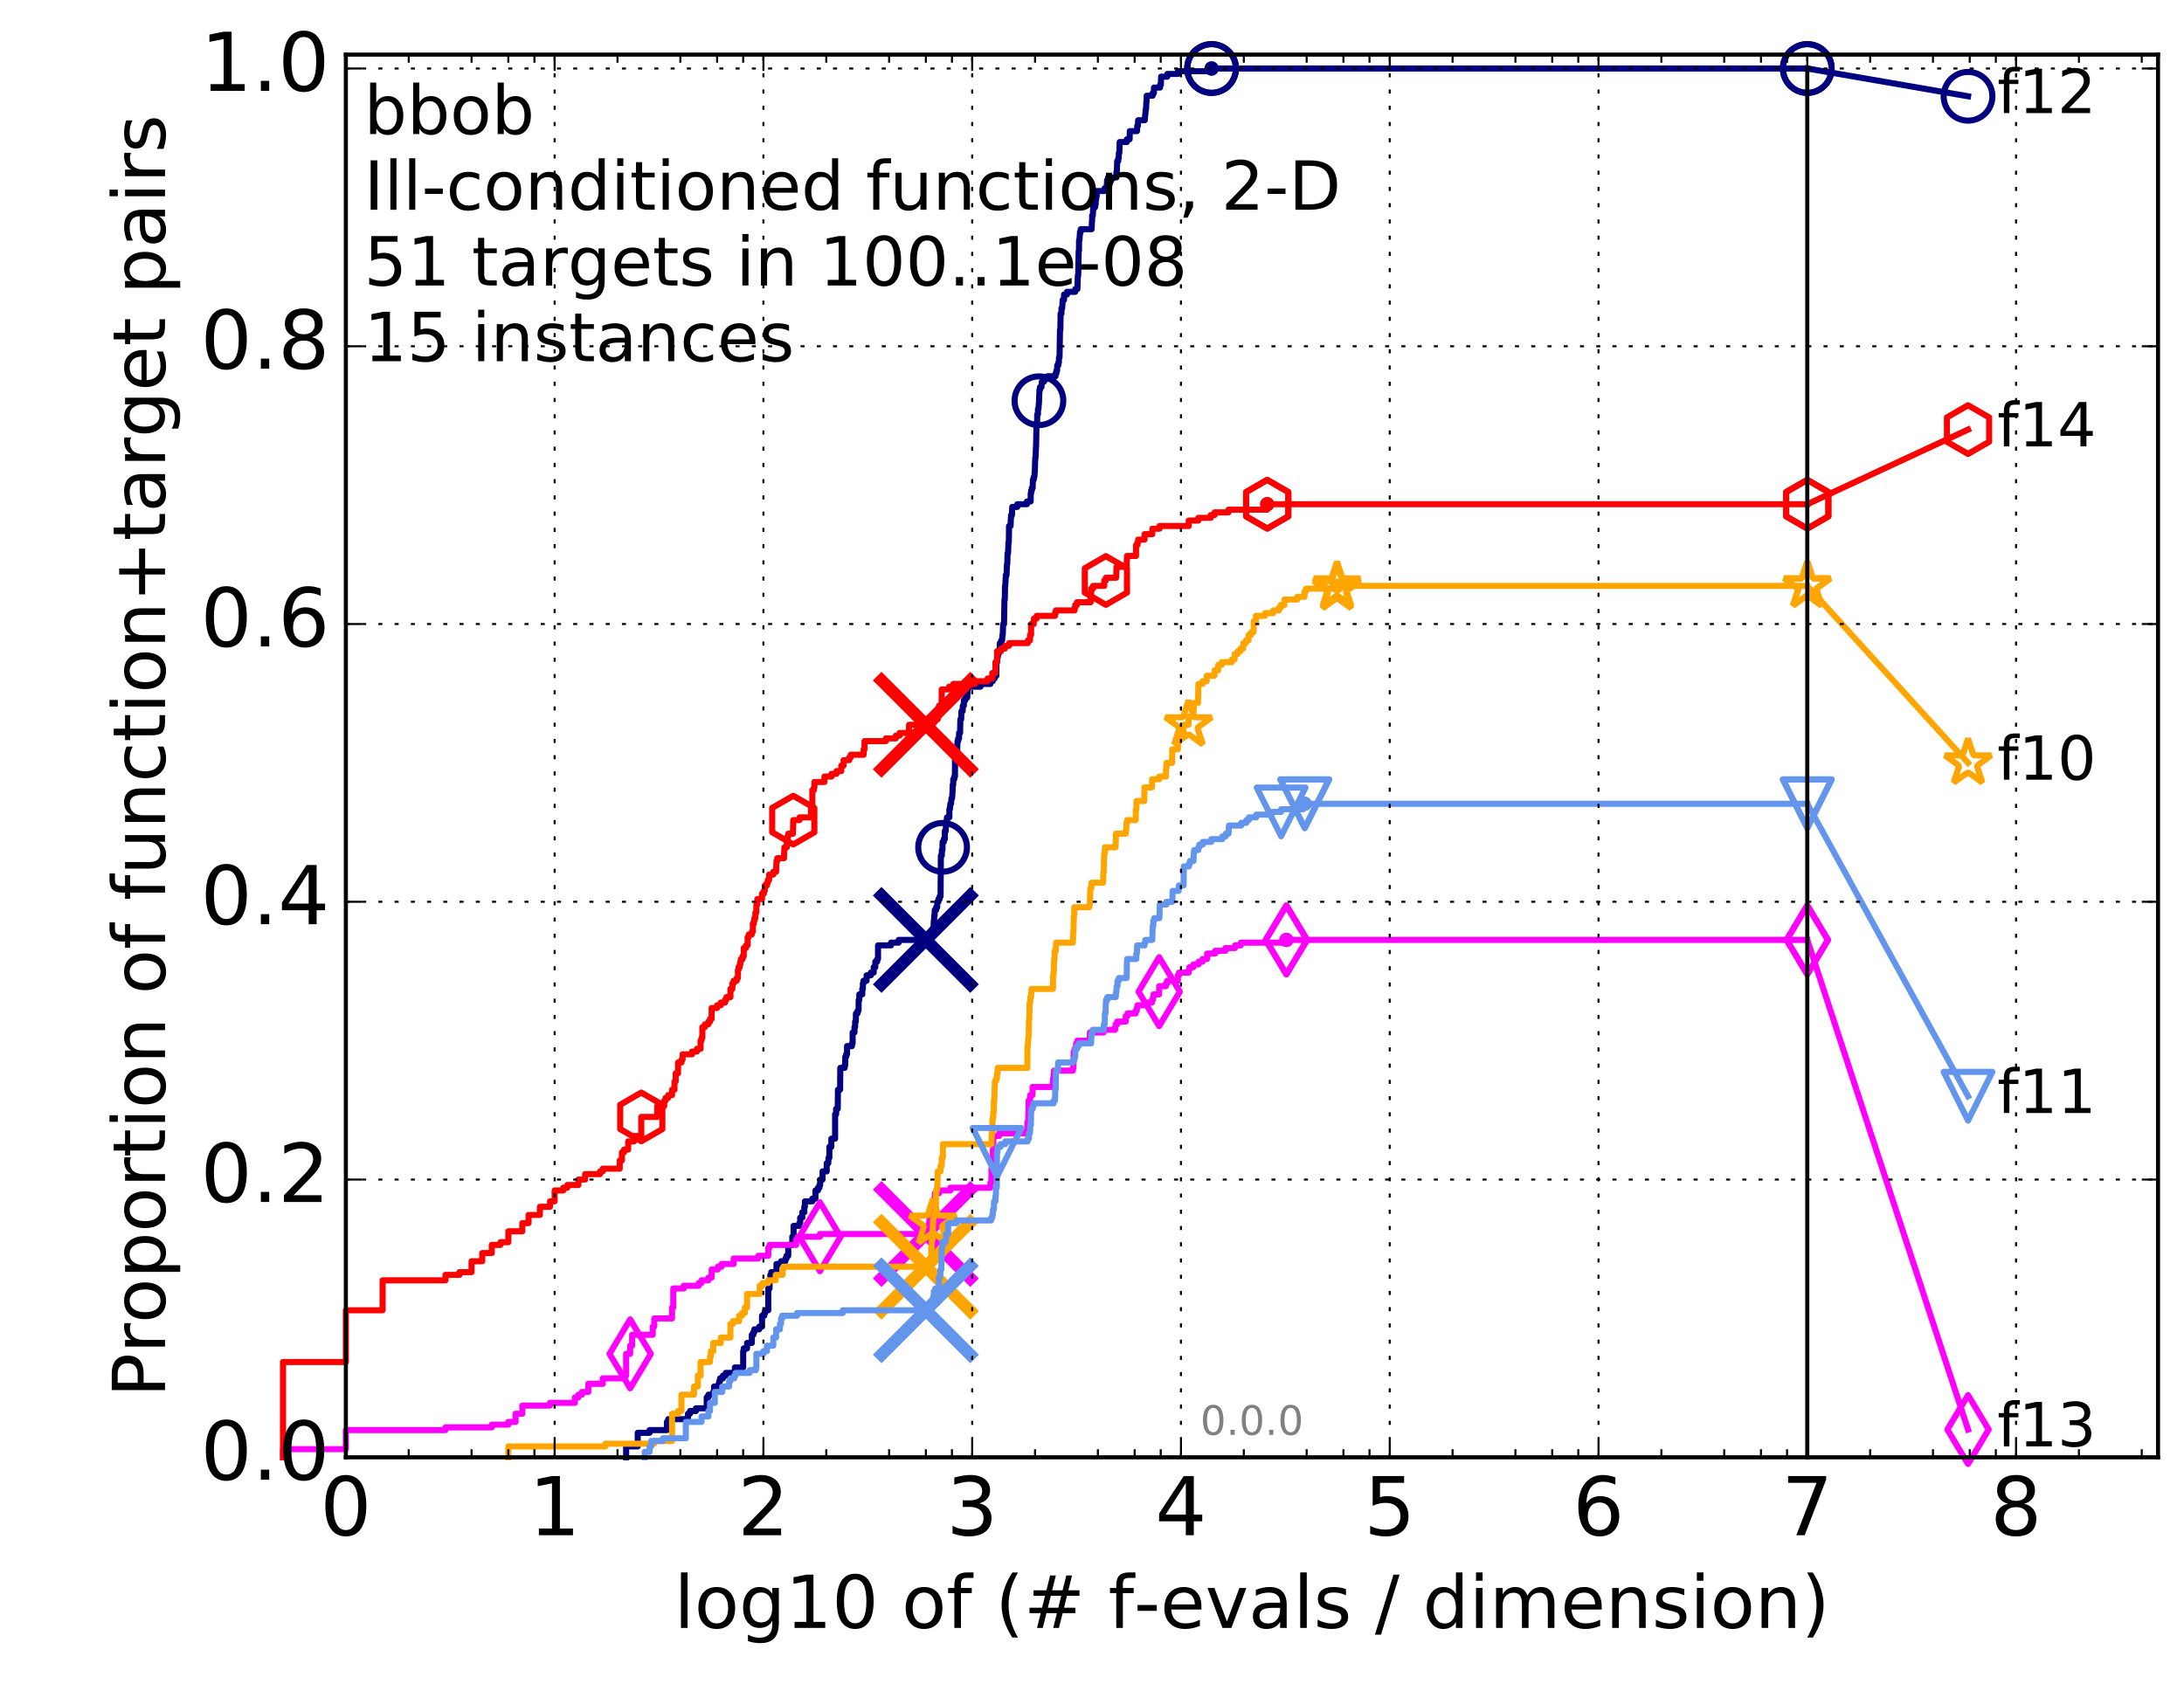 <?xml version="1.0" encoding="utf-8" standalone="no"?>
<!DOCTYPE svg PUBLIC "-//W3C//DTD SVG 1.1//EN"
  "http://www.w3.org/Graphics/SVG/1.1/DTD/svg11.dtd">
<!-- Created with matplotlib (http://matplotlib.org/) -->
<svg height="415pt" version="1.1" viewBox="0 0 538 415" width="538pt" xmlns="http://www.w3.org/2000/svg" xmlns:xlink="http://www.w3.org/1999/xlink">
 <defs>
  <style type="text/css">
*{stroke-linecap:butt;stroke-linejoin:round;stroke-miterlimit:100000;}
  </style>
 </defs>
 <g id="figure_1">
  <g id="patch_1">
   <path d="M 0 415.456 
L 538.8 415.456 
L 538.8 0 
L 0 0 
z
" style="fill:#ffffff;"/>
  </g>
  <g id="axes_1">
   <g id="patch_2">
    <path d="M 85.2 359.056 
L 531.6 359.056 
L 531.6 13.456 
L 85.2 13.456 
z
" style="fill:#ffffff;"/>
   </g>
   <g id="line2d_1">
    <defs>
     <path d="M 0 1.5 
C 0.398 1.5 0.779 1.342 1.061 1.061 
C 1.342 0.779 1.5 0.398 1.5 0 
C 1.5 -0.398 1.342 -0.779 1.061 -1.061 
C 0.779 -1.342 0.398 -1.5 0 -1.5 
C -0.398 -1.5 -0.779 -1.342 -1.061 -1.061 
C -1.342 -0.779 -1.5 -0.398 -1.5 0 
C -1.5 0.398 -1.342 0.779 -1.061 1.061 
C -0.779 1.342 -0.398 1.5 0 1.5 
z
" id="ma7f8c97bbc" style="stroke:#000080;stroke-width:0.5;"/>
    </defs>
    <g>
     <use style="fill:#000080;stroke:#000080;stroke-width:0.5;" x="298.455" xlink:href="#ma7f8c97bbc" y="16.878"/>
     <use style="fill:#000080;stroke:#000080;stroke-width:0.5;" x="298.455" xlink:href="#ma7f8c97bbc" y="16.878"/>
    </g>
   </g>
   <g id="line2d_2">
    <path d="M 154.239 359.056 
L 154.239 356.373 
L 157.094 356.373 
L 157.094 353.018 
L 160.021 353.018 
L 160.021 352.347 
L 164.288 352.347 
L 164.288 350.334 
L 164.609 350.334 
L 164.609 349.663 
L 169.465 349.663 
L 169.465 348.321 
L 169.973 348.321 
L 169.973 347.65 
L 171.43 347.65 
L 171.43 346.979 
L 174.087 346.979 
L 174.087 344.296 
L 174.5 344.296 
L 174.5 343.625 
L 175.697 343.625 
L 175.697 342.954 
L 175.891 342.954 
L 175.891 341.612 
L 177.017 341.612 
L 177.017 340.941 
L 177.199 340.941 
L 177.199 340.27 
L 177.38 340.27 
L 177.38 339.599 
L 178.089 339.599 
L 178.089 338.928 
L 178.777 338.928 
L 178.777 338.257 
L 181.028 338.257 
L 181.028 336.915 
L 183.073 336.915 
L 183.073 332.89 
L 183.212 332.89 
L 183.212 332.219 
L 184.03 332.219 
L 184.03 330.877 
L 185.202 330.877 
L 185.202 328.864 
L 185.579 328.864 
L 185.579 328.193 
L 185.828 328.193 
L 185.828 327.522 
L 187.029 327.522 
L 187.029 326.851 
L 187.72 326.851 
L 187.72 324.168 
L 188.279 324.168 
L 188.279 323.497 
L 188.499 323.497 
L 188.499 322.826 
L 189.253 322.826 
L 189.253 317.458 
L 189.568 317.458 
L 189.568 315.445 
L 189.776 315.445 
L 189.776 314.104 
L 189.982 314.104 
L 189.982 313.433 
L 191.276 313.433 
L 191.276 311.42 
L 192.407 311.42 
L 192.407 310.749 
L 193.483 310.749 
L 193.483 310.078 
L 193.745 310.078 
L 193.745 309.407 
L 194.173 309.407 
L 194.173 306.723 
L 195.17 306.723 
L 195.17 304.71 
L 195.492 304.71 
L 195.492 302.027 
L 196.889 302.027 
L 196.889 301.356 
L 197.113 301.356 
L 197.113 300.014 
L 197.628 300.014 
L 197.628 298.672 
L 198.132 298.672 
L 198.132 297.33 
L 198.274 297.33 
L 198.274 295.988 
L 200.105 295.988 
L 200.105 295.317 
L 200.873 295.317 
L 200.873 293.304 
L 201.494 293.304 
L 201.494 292.634 
L 201.858 292.634 
L 201.858 291.963 
L 202.038 291.963 
L 202.038 290.621 
L 202.627 290.621 
L 202.627 288.608 
L 203.65 288.608 
L 203.65 286.595 
L 204.036 286.595 
L 204.09 285.253 
L 204.307 285.253 
L 204.307 282.569 
L 204.787 282.569 
L 204.787 280.557 
L 205.718 280.557 
L 205.718 274.518 
L 205.97 274.518 
L 205.97 273.176 
L 206.367 273.176 
L 206.416 268.48 
L 206.95 268.48 
L 206.998 263.112 
L 208.071 263.112 
L 208.071 262.441 
L 208.208 262.441 
L 208.208 260.429 
L 208.433 260.429 
L 208.433 259.758 
L 208.656 259.758 
L 208.656 257.745 
L 209.866 257.745 
L 209.866 257.074 
L 210.034 257.074 
L 210.034 254.39 
L 210.488 254.39 
L 210.488 253.048 
L 210.651 253.048 
L 210.651 251.706 
L 210.813 251.706 
L 210.854 249.694 
L 211.252 249.694 
L 211.252 249.023 
L 211.488 249.023 
L 211.527 246.339 
L 211.683 246.339 
L 211.683 244.997 
L 212.408 244.997 
L 212.408 243.655 
L 212.558 243.655 
L 212.558 242.313 
L 212.706 242.313 
L 212.706 241.642 
L 213.471 241.642 
L 213.471 240.3 
L 214.52 240.3 
L 214.52 239.629 
L 215.226 239.629 
L 215.226 238.288 
L 215.619 238.288 
L 215.619 236.946 
L 216.07 236.946 
L 216.07 236.275 
L 216.292 236.275 
L 216.292 232.92 
L 219.49 232.92 
L 219.49 232.249 
L 221.376 232.249 
L 221.376 231.578 
L 228.427 231.578 
L 228.427 230.907 
L 228.881 230.907 
L 228.881 230.236 
L 229.325 230.236 
L 229.325 229.565 
L 229.64 229.565 
L 229.64 228.894 
L 229.984 228.894 
L 230.018 226.882 
L 230.12 226.882 
L 230.137 225.54 
L 230.239 225.54 
L 230.273 224.198 
L 230.608 224.198 
L 230.608 223.527 
L 230.872 223.527 
L 230.872 222.185 
L 231.182 222.185 
L 231.182 221.514 
L 231.471 221.514 
L 231.471 220.843 
L 231.694 220.843 
L 231.773 210.779 
L 232.008 210.779 
L 232.008 209.437 
L 232.164 209.437 
L 232.195 207.424 
L 232.502 207.424 
L 232.502 206.753 
L 232.745 206.753 
L 232.745 204.741 
L 232.971 204.741 
L 233.06 202.728 
L 233.194 202.728 
L 233.268 201.386 
L 233.865 201.386 
L 233.865 199.373 
L 234.008 199.373 
L 234.093 198.031 
L 234.277 198.031 
L 234.376 196.689 
L 234.53 196.689 
L 234.627 195.348 
L 234.641 195.348 
L 234.696 193.335 
L 234.821 193.335 
L 234.821 191.993 
L 235.067 191.993 
L 235.067 191.322 
L 235.243 191.322 
L 235.257 186.625 
L 235.418 186.625 
L 235.498 185.283 
L 235.777 185.283 
L 235.869 182.6 
L 236.039 182.6 
L 236.039 181.929 
L 236.259 181.929 
L 236.259 180.587 
L 236.503 180.587 
L 236.567 177.232 
L 236.77 177.232 
L 236.833 175.219 
L 237.132 175.219 
L 237.17 173.878 
L 237.428 173.878 
L 237.428 172.536 
L 237.793 172.536 
L 237.793 171.865 
L 238.269 171.865 
L 238.352 169.852 
L 238.434 169.852 
L 238.434 169.181 
L 241.523 169.181 
L 241.523 168.51 
L 243.964 168.51 
L 243.964 167.839 
L 244.55 167.839 
L 244.55 167.168 
L 244.999 167.168 
L 244.999 166.497 
L 245.44 166.497 
L 245.466 163.143 
L 245.61 163.143 
L 245.712 161.801 
L 245.813 161.801 
L 245.813 161.13 
L 246.014 161.13 
L 246.014 160.459 
L 246.189 160.459 
L 246.189 159.788 
L 246.304 159.788 
L 246.304 158.446 
L 246.639 158.446 
L 246.639 157.775 
L 246.873 157.775 
L 246.937 156.433 
L 247.017 156.433 
L 247.112 153.749 
L 247.326 153.749 
L 247.435 147.711 
L 247.521 147.711 
L 247.576 144.356 
L 247.646 144.356 
L 247.731 142.343 
L 247.769 142.343 
L 247.769 141.673 
L 247.953 141.673 
L 248.053 138.989 
L 248.136 138.989 
L 248.197 136.305 
L 248.325 136.305 
L 248.415 133.621 
L 248.505 133.621 
L 248.564 129.596 
L 248.94 129.596 
L 249.013 127.583 
L 249.064 127.583 
L 249.064 126.912 
L 249.281 126.912 
L 249.353 124.899 
L 250.596 124.899 
L 250.596 124.228 
L 252.965 124.228 
L 252.965 123.557 
L 253.886 123.557 
L 253.904 121.544 
L 254.003 121.544 
L 254.003 120.873 
L 254.172 120.873 
L 254.172 120.203 
L 254.385 120.203 
L 254.442 118.19 
L 254.647 118.19 
L 254.647 117.519 
L 254.805 117.519 
L 254.878 116.177 
L 254.917 116.177 
L 255.017 112.822 
L 255.095 112.822 
L 255.195 110.138 
L 255.223 110.138 
L 255.333 104.1 
L 255.481 104.1 
L 255.508 102.087 
L 255.687 102.087 
L 255.687 100.745 
L 255.811 100.745 
L 255.902 99.403 
L 255.929 99.403 
L 256.03 96.72 
L 256.057 96.72 
L 256.057 96.049 
L 256.184 96.049 
L 256.184 95.378 
L 256.551 95.378 
L 256.64 94.036 
L 257.182 94.036 
L 257.182 93.365 
L 258.045 93.365 
L 258.045 92.694 
L 260.014 92.694 
L 260.014 92.023 
L 260.231 92.023 
L 260.231 91.352 
L 260.398 91.352 
L 260.433 90.01 
L 260.702 90.01 
L 260.702 89.339 
L 260.836 89.339 
L 260.87 87.998 
L 261.003 87.998 
L 261.113 81.288 
L 261.21 81.288 
L 261.265 77.263 
L 261.479 77.263 
L 261.483 75.921 
L 261.666 75.921 
L 261.769 73.908 
L 262.112 73.908 
L 262.112 72.566 
L 262.835 72.566 
L 262.835 71.895 
L 264.867 71.895 
L 264.867 71.224 
L 265.409 71.224 
L 265.514 67.869 
L 265.607 67.869 
L 265.718 61.831 
L 265.787 61.831 
L 265.815 59.147 
L 265.917 59.147 
L 265.999 57.805 
L 266.033 57.805 
L 266.033 57.134 
L 266.233 57.134 
L 266.233 56.463 
L 268.897 56.463 
L 268.998 54.451 
L 269.034 54.451 
L 269.034 53.109 
L 269.2 53.109 
L 269.309 51.096 
L 269.751 51.096 
L 269.751 50.425 
L 269.883 50.425 
L 269.952 49.083 
L 270.037 49.083 
L 270.037 48.412 
L 270.151 48.412 
L 270.19 47.07 
L 272.093 47.07 
L 272.093 46.399 
L 272.6 46.399 
L 272.681 45.058 
L 272.714 45.058 
L 272.714 44.387 
L 272.945 44.387 
L 272.945 43.716 
L 275.013 43.716 
L 275.013 42.374 
L 275.125 42.374 
L 275.208 39.69 
L 275.464 39.69 
L 275.464 39.019 
L 275.582 39.019 
L 275.615 37.677 
L 275.732 37.677 
L 275.822 34.993 
L 277.584 34.993 
L 277.584 34.323 
L 278.271 34.323 
L 278.312 32.31 
L 280.082 32.31 
L 280.156 30.968 
L 280.311 30.968 
L 280.368 29.626 
L 282 29.626 
L 282.101 28.284 
L 282.136 28.284 
L 282.226 26.942 
L 282.304 26.942 
L 282.409 24.929 
L 282.453 24.929 
L 282.469 23.588 
L 283.933 23.588 
L 283.933 22.917 
L 284.251 22.917 
L 284.266 21.575 
L 285.761 21.575 
L 285.761 20.904 
L 285.962 20.904 
L 286.022 18.891 
L 287.557 18.891 
L 287.557 18.22 
L 290.188 18.22 
L 290.188 17.549 
L 298.455 17.549 
L 298.455 16.878 
L 445.2 16.878 
L 445.2 16.878 
" style="fill:none;stroke:#000080;stroke-linecap:square;stroke-width:1.5;"/>
   </g>
   <g id="line2d_3">
    <defs>
     <path d="M 0 6 
C 1.591 6 3.117 5.368 4.243 4.243 
C 5.368 3.117 6 1.591 6 0 
C 6 -1.591 5.368 -3.117 4.243 -4.243 
C 3.117 -5.368 1.591 -6 0 -6 
C -1.591 -6 -3.117 -5.368 -4.243 -4.243 
C -5.368 -3.117 -6 -1.591 -6 0 
C -6 1.591 -5.368 3.117 -4.243 4.243 
C -3.117 5.368 -1.591 6 0 6 
z
" id="md584d37fe3" style="stroke:#000080;stroke-width:1.5;"/>
    </defs>
    <g>
     <use style="fill:none;stroke:#000080;stroke-width:1.5;" x="232.195" xlink:href="#md584d37fe3" y="208.766"/>
     <use style="fill:none;stroke:#000080;stroke-width:1.5;" x="255.929" xlink:href="#md584d37fe3" y="98.733"/>
     <use style="fill:none;stroke:#000080;stroke-width:1.5;" x="298.455" xlink:href="#md584d37fe3" y="16.878"/>
     <use style="fill:none;stroke:#000080;stroke-width:1.5;" x="298.455" xlink:href="#md584d37fe3" y="16.878"/>
     <use style="fill:none;stroke:#000080;stroke-width:1.5;" x="445.2" xlink:href="#md584d37fe3" y="16.878"/>
    </g>
   </g>
   <g id="line2d_4"/>
   <g id="line2d_5">
    <path clip-path="url(#pf8edb1cf74)" d="M 228.076 231.578 
" style="fill:none;stroke:#000080;stroke-linecap:square;"/>
    <defs>
     <path d="M -12 12 
L 12 -12 
M -12 -12 
L 12 12 
" id="me2671fe4ae" style="stroke:#000080;stroke-width:3.0;"/>
    </defs>
    <g clip-path="url(#pf8edb1cf74)">
     <use style="fill:#000080;stroke:#000080;stroke-width:3.0;" x="228.076" xlink:href="#me2671fe4ae" y="231.578"/>
    </g>
   </g>
   <g id="line2d_6">
    <defs>
     <path d="M 0 1.5 
C 0.398 1.5 0.779 1.342 1.061 1.061 
C 1.342 0.779 1.5 0.398 1.5 0 
C 1.5 -0.398 1.342 -0.779 1.061 -1.061 
C 0.779 -1.342 0.398 -1.5 0 -1.5 
C -0.398 -1.5 -0.779 -1.342 -1.061 -1.061 
C -1.342 -0.779 -1.5 -0.398 -1.5 0 
C -1.5 0.398 -1.342 0.779 -1.061 1.061 
C -0.779 1.342 -0.398 1.5 0 1.5 
z
" id="mb31e29022c" style="stroke:#ff00ff;stroke-width:0.5;"/>
    </defs>
    <g>
     <use style="fill:#ff00ff;stroke:#ff00ff;stroke-width:0.5;" x="316.884" xlink:href="#mb31e29022c" y="231.578"/>
     <use style="fill:#ff00ff;stroke:#ff00ff;stroke-width:0.5;" x="316.884" xlink:href="#mb31e29022c" y="231.578"/>
    </g>
   </g>
   <g id="line2d_7">
    <path d="M 69.718 359.056 
L 69.718 357.044 
L 85.2 357.044 
L 85.2 352.347 
L 109.738 352.347 
L 109.738 351.676 
L 121.147 351.676 
L 121.147 351.005 
L 125.219 351.005 
L 125.219 350.334 
L 127.007 350.334 
L 127.007 348.321 
L 128.662 348.321 
L 128.662 346.309 
L 135.483 346.309 
L 135.483 345.638 
L 141.613 345.638 
L 141.613 344.296 
L 142.489 344.296 
L 142.489 343.625 
L 143.331 343.625 
L 143.331 342.954 
L 144.927 342.954 
L 144.927 340.941 
L 148.48 340.941 
L 148.48 339.599 
L 153.2 339.599 
L 153.2 338.928 
L 154.239 338.928 
L 154.239 333.561 
L 155.232 333.561 
L 155.232 331.548 
L 155.712 331.548 
L 155.712 328.864 
L 160.791 328.864 
L 160.791 326.851 
L 161.166 326.851 
L 161.166 324.839 
L 165.546 324.839 
L 165.546 322.155 
L 165.85 322.155 
L 165.85 317.458 
L 168.414 317.458 
L 168.414 316.787 
L 172.124 316.787 
L 172.124 316.116 
L 172.798 316.116 
L 172.798 315.445 
L 174.5 315.445 
L 174.5 314.774 
L 175.305 314.774 
L 175.305 312.762 
L 176.833 312.762 
L 176.833 312.091 
L 177.738 312.091 
L 177.738 311.42 
L 180.72 311.42 
L 180.72 310.078 
L 186.794 310.078 
L 186.794 309.407 
L 189.253 309.407 
L 189.253 307.394 
L 189.568 307.394 
L 189.568 306.723 
L 196.124 306.723 
L 196.124 305.381 
L 196.586 305.381 
L 196.586 304.71 
L 201.978 304.71 
L 201.978 304.039 
L 228.7 304.039 
L 228.718 302.027 
L 228.845 302.027 
L 228.934 300.685 
L 229.148 300.685 
L 229.148 300.014 
L 229.395 300.014 
L 229.395 298.672 
L 230.018 298.672 
L 230.086 295.317 
L 230.306 295.317 
L 230.306 293.975 
L 231.343 293.975 
L 231.343 293.304 
L 234.122 293.304 
L 234.122 292.634 
L 243.936 292.634 
L 243.991 291.292 
L 244.227 291.292 
L 244.236 287.937 
L 244.452 287.937 
L 244.55 285.924 
L 244.585 285.924 
L 244.585 283.24 
L 244.701 283.24 
L 244.701 279.886 
L 246.131 279.886 
L 246.131 279.215 
L 252.885 279.215 
L 252.885 278.544 
L 253.062 278.544 
L 253.081 276.531 
L 253.262 276.531 
L 253.328 273.847 
L 253.382 273.847 
L 253.382 271.164 
L 253.757 271.164 
L 253.757 269.822 
L 254.327 269.822 
L 254.362 267.809 
L 259.326 267.809 
L 259.377 265.796 
L 259.491 265.796 
L 259.595 264.454 
L 259.618 264.454 
L 259.618 263.783 
L 264.297 263.783 
L 264.297 263.112 
L 264.44 263.112 
L 264.488 259.087 
L 264.716 259.087 
L 264.716 258.416 
L 265.067 258.416 
L 265.088 257.074 
L 265.37 257.074 
L 265.37 256.403 
L 268.443 256.403 
L 268.483 254.39 
L 271.837 254.39 
L 271.837 253.719 
L 274.692 253.719 
L 274.692 253.048 
L 274.812 253.048 
L 274.812 252.377 
L 275.192 252.377 
L 275.192 251.706 
L 277.304 251.706 
L 277.304 250.364 
L 277.737 250.364 
L 277.737 249.694 
L 279.738 249.694 
L 279.738 249.023 
L 280.033 249.023 
L 280.033 248.352 
L 280.189 248.352 
L 280.189 247.681 
L 282.124 247.681 
L 282.124 247.01 
L 283.772 247.01 
L 283.772 246.339 
L 284.018 246.339 
L 284.018 245.668 
L 284.148 245.668 
L 284.148 244.997 
L 285.526 244.997 
L 285.545 242.984 
L 287.187 242.984 
L 287.187 242.313 
L 287.511 242.313 
L 287.511 241.642 
L 290.149 241.642 
L 290.149 240.3 
L 290.432 240.3 
L 290.432 239.629 
L 292.828 239.629 
L 292.828 238.958 
L 293.016 238.958 
L 293.016 238.288 
L 293.964 238.288 
L 293.964 237.617 
L 295.257 237.617 
L 295.257 236.946 
L 296.243 236.946 
L 296.243 236.275 
L 297.357 236.275 
L 297.362 234.933 
L 299.346 234.933 
L 299.346 234.262 
L 301.886 234.262 
L 301.886 233.591 
L 304.22 233.591 
L 304.22 232.92 
L 305.654 232.92 
L 305.654 232.249 
L 316.884 232.249 
L 316.884 231.578 
L 445.2 231.578 
L 445.2 231.578 
" style="fill:none;stroke:#ff00ff;stroke-linecap:square;stroke-width:1.5;"/>
   </g>
   <g id="line2d_8">
    <defs>
     <path d="M -0 8.485 
L 5.091 0 
L 0 -8.485 
L -5.091 -0 
z
" id="mfd246ee1ad" style="stroke:#ff00ff;stroke-linejoin:miter;stroke-width:1.5;"/>
    </defs>
    <g>
     <use style="fill:none;stroke:#ff00ff;stroke-linejoin:miter;stroke-width:1.5;" x="155.232" xlink:href="#mfd246ee1ad" y="333.561"/>
     <use style="fill:none;stroke:#ff00ff;stroke-linejoin:miter;stroke-width:1.5;" x="201.978" xlink:href="#mfd246ee1ad" y="304.71"/>
     <use style="fill:none;stroke:#ff00ff;stroke-linejoin:miter;stroke-width:1.5;" x="285.545" xlink:href="#mfd246ee1ad" y="244.326"/>
     <use style="fill:none;stroke:#ff00ff;stroke-linejoin:miter;stroke-width:1.5;" x="316.884" xlink:href="#mfd246ee1ad" y="231.578"/>
     <use style="fill:none;stroke:#ff00ff;stroke-linejoin:miter;stroke-width:1.5;" x="316.884" xlink:href="#mfd246ee1ad" y="231.578"/>
     <use style="fill:none;stroke:#ff00ff;stroke-linejoin:miter;stroke-width:1.5;" x="445.2" xlink:href="#mfd246ee1ad" y="231.578"/>
    </g>
   </g>
   <g id="line2d_9"/>
   <g id="line2d_10">
    <path clip-path="url(#pf8edb1cf74)" d="M 228.076 304.039 
" style="fill:none;stroke:#ff00ff;stroke-linecap:square;"/>
    <defs>
     <path d="M -12 12 
L 12 -12 
M -12 -12 
L 12 12 
" id="m779a04fb5b" style="stroke:#ff00ff;stroke-width:3.0;"/>
    </defs>
    <g clip-path="url(#pf8edb1cf74)">
     <use style="fill:#ff00ff;stroke:#ff00ff;stroke-width:3.0;" x="228.076" xlink:href="#m779a04fb5b" y="304.039"/>
    </g>
   </g>
   <g id="line2d_11">
    <defs>
     <path d="M 0 1.5 
C 0.398 1.5 0.779 1.342 1.061 1.061 
C 1.342 0.779 1.5 0.398 1.5 0 
C 1.5 -0.398 1.342 -0.779 1.061 -1.061 
C 0.779 -1.342 0.398 -1.5 0 -1.5 
C -0.398 -1.5 -0.779 -1.342 -1.061 -1.061 
C -1.342 -0.779 -1.5 -0.398 -1.5 0 
C -1.5 0.398 -1.342 0.779 -1.061 1.061 
C -0.779 1.342 -0.398 1.5 0 1.5 
z
" id="mc822559250" style="stroke:#ffa500;stroke-width:0.5;"/>
    </defs>
    <g>
     <use style="fill:#ffa500;stroke:#ffa500;stroke-width:0.5;" x="329.344" xlink:href="#mc822559250" y="144.356"/>
     <use style="fill:#ffa500;stroke:#ffa500;stroke-width:0.5;" x="329.344" xlink:href="#mc822559250" y="144.356"/>
    </g>
   </g>
   <g id="line2d_12">
    <path d="M 125.219 359.056 
L 125.219 356.373 
L 149.128 356.373 
L 149.128 355.702 
L 161.166 355.702 
L 161.166 355.031 
L 165.546 355.031 
L 165.546 348.321 
L 167.026 348.321 
L 167.026 347.65 
L 167.869 347.65 
L 167.869 343.625 
L 170.955 343.625 
L 170.955 341.612 
L 171.895 341.612 
L 171.895 338.928 
L 172.576 338.928 
L 172.576 335.574 
L 174.906 335.574 
L 174.906 334.232 
L 175.107 334.232 
L 175.107 332.89 
L 175.697 332.89 
L 175.697 330.877 
L 177.56 330.877 
L 177.56 329.535 
L 179.931 329.535 
L 179.931 326.18 
L 180.564 326.18 
L 180.564 325.509 
L 182.074 325.509 
L 182.074 324.168 
L 182.792 324.168 
L 182.792 323.497 
L 183.488 323.497 
L 183.488 322.155 
L 184.03 322.155 
L 184.03 318.8 
L 187.145 318.8 
L 187.145 316.787 
L 187.833 316.787 
L 187.833 316.116 
L 189.253 316.116 
L 189.253 315.445 
L 191.081 315.445 
L 191.081 314.104 
L 192.771 314.104 
L 192.771 312.762 
L 192.952 312.762 
L 192.952 312.091 
L 228.299 312.091 
L 228.299 311.42 
L 229.395 311.42 
L 229.395 307.394 
L 229.535 307.394 
L 229.535 305.381 
L 229.744 305.381 
L 229.813 301.356 
L 229.864 301.356 
L 229.864 300.014 
L 230.069 300.014 
L 230.069 299.343 
L 230.29 299.343 
L 230.29 298.672 
L 230.524 298.672 
L 230.591 293.304 
L 230.79 293.304 
L 230.79 292.634 
L 230.921 292.634 
L 230.987 288.608 
L 231.694 288.608 
L 231.694 287.266 
L 231.977 287.266 
L 231.977 285.253 
L 232.257 285.253 
L 232.288 281.899 
L 244.227 281.899 
L 244.299 279.215 
L 244.443 279.215 
L 244.47 275.86 
L 244.568 275.86 
L 244.568 275.189 
L 244.683 275.189 
L 244.692 273.847 
L 244.815 273.847 
L 244.815 271.164 
L 244.938 271.164 
L 245.026 267.809 
L 245.06 267.809 
L 245.06 266.467 
L 245.328 266.467 
L 245.328 265.796 
L 245.593 265.796 
L 245.593 264.454 
L 245.746 264.454 
L 245.763 263.112 
L 253.062 263.112 
L 253.111 257.745 
L 253.208 257.745 
L 253.298 255.732 
L 253.376 255.732 
L 253.484 251.035 
L 253.556 251.035 
L 253.627 247.01 
L 253.775 247.01 
L 253.81 245.668 
L 253.991 245.668 
L 254.096 243.655 
L 259.377 243.655 
L 259.413 240.3 
L 259.5 240.3 
L 259.609 238.958 
L 259.614 238.958 
L 259.677 236.275 
L 259.785 236.275 
L 259.803 234.262 
L 260.08 234.262 
L 260.16 232.249 
L 264.293 232.249 
L 264.382 229.565 
L 264.433 229.565 
L 264.535 225.54 
L 264.637 225.54 
L 264.637 223.527 
L 268.321 223.527 
L 268.321 222.856 
L 268.477 222.856 
L 268.571 219.501 
L 268.608 219.501 
L 268.608 218.83 
L 268.855 218.83 
L 268.855 217.488 
L 271.732 217.488 
L 271.795 214.805 
L 271.905 214.805 
L 271.978 210.779 
L 272.043 210.779 
L 272.043 210.108 
L 272.186 210.108 
L 272.186 208.766 
L 274.808 208.766 
L 274.906 205.412 
L 277.302 205.412 
L 277.302 204.741 
L 277.437 204.741 
L 277.494 202.728 
L 277.661 202.728 
L 277.661 202.057 
L 279.762 202.057 
L 279.806 199.373 
L 279.927 199.373 
L 279.96 197.36 
L 281.868 197.36 
L 281.914 194.006 
L 283.792 194.006 
L 283.792 191.993 
L 285.563 191.993 
L 285.563 191.322 
L 287.204 191.322 
L 287.236 189.309 
L 287.346 189.309 
L 287.346 187.967 
L 288.733 187.967 
L 288.767 184.613 
L 290.164 184.613 
L 290.196 180.587 
L 291.508 180.587 
L 291.539 179.245 
L 291.625 179.245 
L 291.625 178.574 
L 292.776 178.574 
L 292.801 176.561 
L 293.992 176.561 
L 294.081 173.207 
L 295.115 173.207 
L 295.215 168.51 
L 296.22 168.51 
L 296.22 167.839 
L 297.256 167.839 
L 297.256 166.497 
L 299.166 166.497 
L 299.188 165.155 
L 300.074 165.155 
L 300.094 163.813 
L 300.957 163.813 
L 300.957 163.143 
L 303.443 163.143 
L 303.443 162.472 
L 304.129 162.472 
L 304.143 161.13 
L 304.875 161.13 
L 304.875 160.459 
L 305.574 160.459 
L 305.574 159.788 
L 306.25 159.788 
L 306.265 158.446 
L 306.914 158.446 
L 306.914 157.775 
L 307.559 157.775 
L 307.572 156.433 
L 308.199 156.433 
L 308.199 155.762 
L 308.797 155.762 
L 308.851 153.078 
L 309.39 153.078 
L 309.39 151.737 
L 311.63 151.737 
L 311.63 151.066 
L 313.646 151.066 
L 313.646 150.395 
L 315.053 150.395 
L 315.053 149.724 
L 315.513 149.724 
L 315.513 149.053 
L 316.388 149.053 
L 316.388 147.711 
L 319.576 147.711 
L 319.576 147.04 
L 321.352 147.04 
L 321.359 145.698 
L 321.699 145.698 
L 321.699 145.027 
L 329.344 145.027 
L 329.344 144.356 
L 445.2 144.356 
L 445.2 144.356 
" style="fill:none;stroke:#ffa500;stroke-linecap:square;stroke-width:1.5;"/>
   </g>
   <g id="line2d_13">
    <defs>
     <path d="M 0 -6 
L -1.347 -1.854 
L -5.706 -1.854 
L -2.18 0.708 
L -3.527 4.854 
L -0 2.292 
L 3.527 4.854 
L 2.18 0.708 
L 5.706 -1.854 
L 1.347 -1.854 
z
" id="m227e5ad97c" style="stroke:#ffa500;stroke-linejoin:bevel;stroke-width:1.5;"/>
    </defs>
    <g>
     <use style="fill:none;stroke:#ffa500;stroke-linejoin:bevel;stroke-width:1.5;" x="229.813" xlink:href="#m227e5ad97c" y="301.356"/>
     <use style="fill:none;stroke:#ffa500;stroke-linejoin:bevel;stroke-width:1.5;" x="292.776" xlink:href="#m227e5ad97c" y="178.574"/>
     <use style="fill:none;stroke:#ffa500;stroke-linejoin:bevel;stroke-width:1.5;" x="329.344" xlink:href="#m227e5ad97c" y="145.027"/>
     <use style="fill:none;stroke:#ffa500;stroke-linejoin:bevel;stroke-width:1.5;" x="329.344" xlink:href="#m227e5ad97c" y="144.356"/>
     <use style="fill:none;stroke:#ffa500;stroke-linejoin:bevel;stroke-width:1.5;" x="445.2" xlink:href="#m227e5ad97c" y="144.356"/>
    </g>
   </g>
   <g id="line2d_14"/>
   <g id="line2d_15">
    <path clip-path="url(#pf8edb1cf74)" d="M 228.076 312.091 
" style="fill:none;stroke:#ffa500;stroke-linecap:square;"/>
    <defs>
     <path d="M -12 12 
L 12 -12 
M -12 -12 
L 12 12 
" id="m78a2278c50" style="stroke:#ffa500;stroke-width:3.0;"/>
    </defs>
    <g clip-path="url(#pf8edb1cf74)">
     <use style="fill:#ffa500;stroke:#ffa500;stroke-width:3.0;" x="228.076" xlink:href="#m78a2278c50" y="312.091"/>
    </g>
   </g>
   <g id="line2d_16">
    <defs>
     <path d="M 0 1.5 
C 0.398 1.5 0.779 1.342 1.061 1.061 
C 1.342 0.779 1.5 0.398 1.5 0 
C 1.5 -0.398 1.342 -0.779 1.061 -1.061 
C 0.779 -1.342 0.398 -1.5 0 -1.5 
C -0.398 -1.5 -0.779 -1.342 -1.061 -1.061 
C -1.342 -0.779 -1.5 -0.398 -1.5 0 
C -1.5 0.398 -1.342 0.779 -1.061 1.061 
C -0.779 1.342 -0.398 1.5 0 1.5 
z
" id="m1bee4352d3" style="stroke:#6495ed;stroke-width:0.5;"/>
    </defs>
    <g>
     <use style="fill:#6495ed;stroke:#6495ed;stroke-width:0.5;" x="321.407" xlink:href="#m1bee4352d3" y="198.031"/>
     <use style="fill:#6495ed;stroke:#6495ed;stroke-width:0.5;" x="321.407" xlink:href="#m1bee4352d3" y="198.031"/>
    </g>
   </g>
   <g id="line2d_17">
    <path d="M 158.813 359.056 
L 158.813 357.714 
L 160.021 357.714 
L 160.021 356.373 
L 160.409 356.373 
L 160.409 355.031 
L 163.295 355.031 
L 163.295 354.36 
L 168.946 354.36 
L 168.946 350.334 
L 172.798 350.334 
L 172.798 348.992 
L 174.5 348.992 
L 174.5 347.65 
L 174.906 347.65 
L 174.906 345.638 
L 176.082 345.638 
L 176.082 342.954 
L 177.914 342.954 
L 177.914 341.612 
L 179.607 341.612 
L 179.607 340.27 
L 179.931 340.27 
L 179.931 339.599 
L 180.875 339.599 
L 180.875 338.928 
L 181.18 338.928 
L 181.18 338.257 
L 184.688 338.257 
L 184.688 337.586 
L 186.195 337.586 
L 186.195 336.915 
L 186.316 336.915 
L 186.316 333.561 
L 188.057 333.561 
L 188.057 332.89 
L 188.933 332.89 
L 188.933 331.548 
L 190.488 331.548 
L 190.488 329.535 
L 191.179 329.535 
L 191.179 327.522 
L 192.129 327.522 
L 192.129 326.18 
L 192.407 326.18 
L 192.407 324.839 
L 192.681 324.839 
L 192.681 324.168 
L 196.356 324.168 
L 196.356 323.497 
L 207.611 323.497 
L 207.611 322.826 
L 229.059 322.826 
L 229.059 322.155 
L 229.605 322.155 
L 229.605 321.484 
L 229.795 321.484 
L 229.881 319.471 
L 230.052 319.471 
L 230.052 318.129 
L 230.407 318.129 
L 230.407 317.458 
L 231.279 317.458 
L 231.279 314.774 
L 231.519 314.774 
L 231.519 314.104 
L 231.647 314.104 
L 231.647 312.762 
L 231.883 312.762 
L 231.993 307.394 
L 232.149 307.394 
L 232.149 306.052 
L 232.911 306.052 
L 232.911 305.381 
L 233.075 305.381 
L 233.075 304.039 
L 233.561 304.039 
L 233.561 301.356 
L 235.592 301.356 
L 235.592 300.685 
L 244.164 300.685 
L 244.164 300.014 
L 244.434 300.014 
L 244.434 299.343 
L 244.568 299.343 
L 244.621 298.001 
L 244.815 298.001 
L 244.868 295.988 
L 245.208 295.988 
L 245.216 294.646 
L 245.32 294.646 
L 245.346 292.634 
L 245.542 292.634 
L 245.602 283.911 
L 245.712 283.911 
L 245.712 282.569 
L 246.468 282.569 
L 246.468 281.899 
L 247.63 281.899 
L 247.63 281.228 
L 253.135 281.228 
L 253.135 280.557 
L 253.46 280.557 
L 253.46 279.215 
L 253.733 279.215 
L 253.81 277.202 
L 253.956 277.202 
L 253.997 273.847 
L 254.073 273.847 
L 254.073 273.176 
L 254.408 273.176 
L 254.408 272.505 
L 254.596 272.505 
L 254.596 271.834 
L 259.55 271.834 
L 259.55 271.164 
L 259.884 271.164 
L 259.942 268.48 
L 260.054 268.48 
L 260.129 263.783 
L 260.637 263.783 
L 260.637 261.77 
L 264.338 261.77 
L 264.338 261.099 
L 264.702 261.099 
L 264.702 260.429 
L 264.864 260.429 
L 264.899 258.416 
L 265.311 258.416 
L 265.311 257.745 
L 265.742 257.745 
L 265.742 257.074 
L 268.777 257.074 
L 268.828 255.061 
L 269.01 255.061 
L 269.01 254.39 
L 269.173 254.39 
L 269.173 253.719 
L 271.905 253.719 
L 271.905 252.377 
L 272.124 252.377 
L 272.168 249.694 
L 272.325 249.694 
L 272.409 247.01 
L 272.466 247.01 
L 272.466 246.339 
L 272.78 246.339 
L 272.78 245.668 
L 274.842 245.668 
L 274.947 244.326 
L 275.034 244.326 
L 275.072 242.984 
L 275.285 242.984 
L 275.285 241.642 
L 275.611 241.642 
L 275.611 240.971 
L 277.531 240.971 
L 277.608 236.946 
L 277.643 236.946 
L 277.643 236.275 
L 279.916 236.275 
L 279.916 234.933 
L 280.058 234.933 
L 280.118 232.92 
L 281.97 232.92 
L 281.97 232.249 
L 282.137 232.249 
L 282.137 231.578 
L 283.862 231.578 
L 283.946 228.223 
L 284.089 228.223 
L 284.089 226.882 
L 284.309 226.882 
L 284.309 226.211 
L 285.61 226.211 
L 285.692 222.856 
L 287.341 222.856 
L 287.341 222.185 
L 288.789 222.185 
L 288.857 219.501 
L 290.35 219.501 
L 290.413 218.159 
L 291.558 218.159 
L 291.618 213.463 
L 292.88 213.463 
L 292.88 212.792 
L 293.124 212.792 
L 293.124 212.121 
L 294.021 212.121 
L 294.058 210.108 
L 294.166 210.108 
L 294.166 209.437 
L 295.199 209.437 
L 295.199 208.766 
L 295.429 208.766 
L 295.429 208.095 
L 296.273 208.095 
L 296.273 207.424 
L 298.377 207.424 
L 298.377 206.753 
L 301.084 206.753 
L 301.084 206.083 
L 301.918 206.083 
L 301.918 205.412 
L 302.639 205.412 
L 302.737 203.399 
L 305.762 203.399 
L 305.762 202.728 
L 307.02 202.728 
L 307.02 202.057 
L 307.645 202.057 
L 307.645 201.386 
L 309.44 201.386 
L 309.44 200.715 
L 313.198 200.715 
L 313.198 200.044 
L 315.584 200.044 
L 315.584 199.373 
L 321.035 199.373 
L 321.035 198.702 
L 321.407 198.702 
L 321.407 198.031 
L 445.2 198.031 
L 445.2 198.031 
" style="fill:none;stroke:#6495ed;stroke-linecap:square;stroke-width:1.5;"/>
   </g>
   <g id="line2d_18">
    <defs>
     <path d="M -0 6 
L 6 -6 
L -6 -6 
z
" id="m6ba2574b68" style="stroke:#6495ed;stroke-linejoin:miter;stroke-width:1.5;"/>
    </defs>
    <g>
     <use style="fill:none;stroke:#6495ed;stroke-linejoin:miter;stroke-width:1.5;" x="245.602" xlink:href="#m6ba2574b68" y="283.911"/>
     <use style="fill:none;stroke:#6495ed;stroke-linejoin:miter;stroke-width:1.5;" x="315.584" xlink:href="#m6ba2574b68" y="200.044"/>
     <use style="fill:none;stroke:#6495ed;stroke-linejoin:miter;stroke-width:1.5;" x="321.407" xlink:href="#m6ba2574b68" y="198.031"/>
     <use style="fill:none;stroke:#6495ed;stroke-linejoin:miter;stroke-width:1.5;" x="321.407" xlink:href="#m6ba2574b68" y="198.031"/>
     <use style="fill:none;stroke:#6495ed;stroke-linejoin:miter;stroke-width:1.5;" x="445.2" xlink:href="#m6ba2574b68" y="198.031"/>
    </g>
   </g>
   <g id="line2d_19"/>
   <g id="line2d_20">
    <path clip-path="url(#pf8edb1cf74)" d="M 228.076 322.826 
" style="fill:none;stroke:#6495ed;stroke-linecap:square;"/>
    <defs>
     <path d="M -12 12 
L 12 -12 
M -12 -12 
L 12 12 
" id="m1c799d836d" style="stroke:#6495ed;stroke-width:3.0;"/>
    </defs>
    <g clip-path="url(#pf8edb1cf74)">
     <use style="fill:#6495ed;stroke:#6495ed;stroke-width:3.0;" x="228.076" xlink:href="#m1c799d836d" y="322.826"/>
    </g>
   </g>
   <g id="line2d_21">
    <defs>
     <path d="M 0 1.5 
C 0.398 1.5 0.779 1.342 1.061 1.061 
C 1.342 0.779 1.5 0.398 1.5 0 
C 1.5 -0.398 1.342 -0.779 1.061 -1.061 
C 0.779 -1.342 0.398 -1.5 0 -1.5 
C -0.398 -1.5 -0.779 -1.342 -1.061 -1.061 
C -1.342 -0.779 -1.5 -0.398 -1.5 0 
C -1.5 0.398 -1.342 0.779 -1.061 1.061 
C -0.779 1.342 -0.398 1.5 0 1.5 
z
" id="mbe4947f3e8" style="stroke:#ff0000;stroke-width:0.5;"/>
    </defs>
    <g>
     <use style="fill:#ff0000;stroke:#ff0000;stroke-width:0.5;" x="312.163" xlink:href="#mbe4947f3e8" y="124.228"/>
     <use style="fill:#ff0000;stroke:#ff0000;stroke-width:0.5;" x="312.163" xlink:href="#mbe4947f3e8" y="124.228"/>
    </g>
   </g>
   <g id="line2d_22">
    <path d="M 69.718 359.056 
L 69.718 335.574 
L 85.2 335.574 
L 85.2 322.826 
L 94.256 322.826 
L 94.256 315.445 
L 109.738 315.445 
L 109.738 314.104 
L 113.181 314.104 
L 113.181 313.433 
L 116.163 313.433 
L 116.163 310.749 
L 118.794 310.749 
L 118.794 308.736 
L 121.147 308.736 
L 121.147 306.723 
L 123.276 306.723 
L 123.276 306.052 
L 125.219 306.052 
L 125.219 303.369 
L 128.662 303.369 
L 128.662 301.356 
L 130.203 301.356 
L 130.203 299.343 
L 132.999 299.343 
L 132.999 297.33 
L 135.483 297.33 
L 135.483 295.988 
L 136.629 295.988 
L 136.629 293.304 
L 138.757 293.304 
L 138.757 292.634 
L 139.75 292.634 
L 139.75 291.963 
L 142.489 291.963 
L 142.489 290.621 
L 144.144 290.621 
L 144.144 289.279 
L 147.813 289.279 
L 147.813 288.608 
L 148.48 288.608 
L 148.48 287.937 
L 152.662 287.937 
L 152.662 285.924 
L 153.2 285.924 
L 153.2 283.911 
L 153.725 283.911 
L 153.725 283.24 
L 154.741 283.24 
L 154.741 281.228 
L 156.182 281.228 
L 156.182 279.886 
L 157.97 279.886 
L 157.97 275.189 
L 161.899 275.189 
L 161.899 272.505 
L 163.631 272.505 
L 163.631 271.164 
L 163.962 271.164 
L 163.962 270.493 
L 164.609 270.493 
L 164.609 269.822 
L 165.546 269.822 
L 165.546 268.48 
L 166.15 268.48 
L 166.15 266.467 
L 166.446 266.467 
L 166.446 264.454 
L 167.026 264.454 
L 167.026 261.77 
L 167.869 261.77 
L 167.869 261.099 
L 168.143 261.099 
L 168.143 259.758 
L 170.469 259.758 
L 170.469 259.087 
L 171.664 259.087 
L 171.664 258.416 
L 172.576 258.416 
L 172.576 256.403 
L 172.798 256.403 
L 172.798 255.732 
L 173.018 255.732 
L 173.018 253.048 
L 173.665 253.048 
L 173.665 252.377 
L 174.5 252.377 
L 174.5 251.706 
L 174.906 251.706 
L 174.906 251.035 
L 175.305 251.035 
L 175.305 248.352 
L 176.648 248.352 
L 176.648 247.681 
L 177.56 247.681 
L 177.56 247.01 
L 178.607 247.01 
L 178.607 246.339 
L 178.945 246.339 
L 178.945 245.668 
L 179.931 245.668 
L 179.931 243.655 
L 180.408 243.655 
L 180.408 242.313 
L 180.72 242.313 
L 180.72 241.642 
L 181.482 241.642 
L 181.482 240.971 
L 181.78 240.971 
L 181.78 238.958 
L 181.928 238.958 
L 181.928 238.288 
L 182.22 238.288 
L 182.22 237.617 
L 182.364 237.617 
L 182.364 236.946 
L 182.508 236.946 
L 182.508 236.275 
L 182.933 236.275 
L 182.933 235.604 
L 183.212 235.604 
L 183.212 233.591 
L 183.76 233.591 
L 183.76 232.92 
L 184.163 232.92 
L 184.163 230.907 
L 184.427 230.907 
L 184.427 230.236 
L 185.202 230.236 
L 185.202 229.565 
L 185.454 229.565 
L 185.454 227.553 
L 185.704 227.553 
L 185.704 226.882 
L 185.828 226.882 
L 185.828 226.211 
L 186.073 226.211 
L 186.073 224.869 
L 186.316 224.869 
L 186.316 222.856 
L 186.556 222.856 
L 186.556 221.514 
L 187.72 221.514 
L 187.72 220.172 
L 188.169 220.172 
L 188.169 219.501 
L 188.39 219.501 
L 188.39 218.159 
L 188.933 218.159 
L 188.933 217.488 
L 189.147 217.488 
L 189.147 216.818 
L 189.464 216.818 
L 189.464 215.476 
L 190.488 215.476 
L 190.488 214.805 
L 191.179 214.805 
L 191.276 212.121 
L 191.468 212.121 
L 191.468 211.45 
L 193.13 211.45 
L 193.219 208.766 
L 193.831 208.766 
L 193.831 207.424 
L 194.003 207.424 
L 194.003 206.083 
L 194.173 206.083 
L 194.173 205.412 
L 195.332 205.412 
L 195.412 202.057 
L 196.964 202.057 
L 196.964 201.386 
L 199.777 201.386 
L 199.777 198.702 
L 200.105 198.702 
L 200.105 194.677 
L 200.492 194.677 
L 200.492 194.006 
L 200.62 194.006 
L 200.62 192.664 
L 203.087 192.664 
L 203.087 191.322 
L 204.84 191.322 
L 204.84 190.651 
L 206.07 190.651 
L 206.07 189.98 
L 207.235 189.98 
L 207.235 188.638 
L 207.796 188.638 
L 207.796 187.296 
L 209.183 187.296 
L 209.183 186.625 
L 209.57 186.625 
L 209.57 185.954 
L 212.743 185.954 
L 212.743 184.613 
L 212.964 184.613 
L 212.964 182.6 
L 218.224 182.6 
L 218.224 181.929 
L 220.661 181.929 
L 220.661 181.258 
L 221.601 181.258 
L 221.601 180.587 
L 223.892 180.587 
L 223.937 178.574 
L 229.778 178.574 
L 229.778 177.903 
L 230.273 177.903 
L 230.273 177.232 
L 231.003 177.232 
L 231.003 176.561 
L 231.198 176.561 
L 231.279 174.548 
L 231.311 174.548 
L 231.311 173.878 
L 231.93 173.878 
L 231.993 169.852 
L 233.807 169.852 
L 233.807 169.181 
L 234.834 169.181 
L 234.834 168.51 
L 240.157 168.51 
L 240.157 167.839 
L 243.286 167.839 
L 243.286 167.168 
L 244.425 167.168 
L 244.425 165.826 
L 245.216 165.826 
L 245.216 163.143 
L 245.602 163.143 
L 245.602 160.459 
L 246.607 160.459 
L 246.607 159.788 
L 247.56 159.788 
L 247.56 159.117 
L 248.572 159.117 
L 248.572 158.446 
L 253.196 158.446 
L 253.196 157.775 
L 253.733 157.775 
L 253.733 156.433 
L 253.997 156.433 
L 253.997 153.749 
L 254.647 153.749 
L 254.692 152.408 
L 255.36 152.408 
L 255.36 151.737 
L 259.884 151.737 
L 259.884 151.066 
L 260.085 151.066 
L 260.085 150.395 
L 264.702 150.395 
L 264.702 149.724 
L 264.864 149.724 
L 264.864 149.053 
L 265.293 149.053 
L 265.293 148.382 
L 268.662 148.382 
L 268.662 146.369 
L 268.798 146.369 
L 268.798 145.027 
L 269.253 145.027 
L 269.253 144.356 
L 272.025 144.356 
L 272.025 143.014 
L 272.42 143.014 
L 272.42 142.343 
L 274.947 142.343 
L 275.05 139.66 
L 277.531 139.66 
L 277.622 136.976 
L 279.847 136.976 
L 279.847 134.292 
L 280.207 134.292 
L 280.207 133.621 
L 280.365 133.621 
L 280.365 132.95 
L 281.945 132.95 
L 281.945 131.608 
L 283.862 131.608 
L 283.862 130.267 
L 285.628 130.267 
L 285.628 129.596 
L 292.824 129.596 
L 292.824 128.254 
L 295.199 128.254 
L 295.199 127.583 
L 298.257 127.583 
L 298.257 126.912 
L 299.202 126.912 
L 299.202 126.241 
L 302.624 126.241 
L 302.624 125.57 
L 312.163 125.57 
L 312.163 124.228 
L 445.2 124.228 
L 445.2 124.228 
" style="fill:none;stroke:#ff0000;stroke-linecap:square;stroke-width:1.5;"/>
   </g>
   <g id="line2d_23">
    <defs>
     <path d="M 0 -6 
L -5.196 -3 
L -5.196 3 
L -0 6 
L 5.196 3 
L 5.196 -3 
z
" id="m20d8baf768" style="stroke:#ff0000;stroke-linejoin:miter;stroke-width:1.5;"/>
    </defs>
    <g>
     <use style="fill:none;stroke:#ff0000;stroke-linejoin:miter;stroke-width:1.5;" x="157.97" xlink:href="#m20d8baf768" y="275.189"/>
     <use style="fill:none;stroke:#ff0000;stroke-linejoin:miter;stroke-width:1.5;" x="195.412" xlink:href="#m20d8baf768" y="202.057"/>
     <use style="fill:none;stroke:#ff0000;stroke-linejoin:miter;stroke-width:1.5;" x="272.42" xlink:href="#m20d8baf768" y="143.014"/>
     <use style="fill:none;stroke:#ff0000;stroke-linejoin:miter;stroke-width:1.5;" x="312.163" xlink:href="#m20d8baf768" y="124.228"/>
     <use style="fill:none;stroke:#ff0000;stroke-linejoin:miter;stroke-width:1.5;" x="312.163" xlink:href="#m20d8baf768" y="124.228"/>
     <use style="fill:none;stroke:#ff0000;stroke-linejoin:miter;stroke-width:1.5;" x="445.2" xlink:href="#m20d8baf768" y="124.228"/>
    </g>
   </g>
   <g id="line2d_24"/>
   <g id="line2d_25">
    <path clip-path="url(#pf8edb1cf74)" d="M 228.076 178.574 
" style="fill:none;stroke:#ff0000;stroke-linecap:square;"/>
    <defs>
     <path d="M -12 12 
L 12 -12 
M -12 -12 
L 12 12 
" id="m88959ece75" style="stroke:#ff0000;stroke-width:3.0;"/>
    </defs>
    <g clip-path="url(#pf8edb1cf74)">
     <use style="fill:#ff0000;stroke:#ff0000;stroke-width:3.0;" x="228.076" xlink:href="#m88959ece75" y="178.574"/>
    </g>
   </g>
   <g id="line2d_26">
    <path d="M 445.2 231.578 
L 484.8 352.213 
" style="fill:none;stroke:#ff00ff;stroke-linecap:square;stroke-width:1.5;"/>
    <g>
     <use style="fill:none;stroke:#ff00ff;stroke-linejoin:miter;stroke-width:1.5;" x="445.2" xlink:href="#mfd246ee1ad" y="231.578"/>
     <use style="fill:none;stroke:#ff00ff;stroke-linejoin:miter;stroke-width:1.5;" x="484.8" xlink:href="#mfd246ee1ad" y="352.213"/>
    </g>
   </g>
   <g id="line2d_27">
    <path d="M 445.2 198.031 
L 484.8 270.09 
" style="fill:none;stroke:#6495ed;stroke-linecap:square;stroke-width:1.5;"/>
    <g>
     <use style="fill:none;stroke:#6495ed;stroke-linejoin:miter;stroke-width:1.5;" x="445.2" xlink:href="#m6ba2574b68" y="198.031"/>
     <use style="fill:none;stroke:#6495ed;stroke-linejoin:miter;stroke-width:1.5;" x="484.8" xlink:href="#m6ba2574b68" y="270.09"/>
    </g>
   </g>
   <g id="line2d_28">
    <path d="M 445.2 144.356 
L 484.8 187.967 
" style="fill:none;stroke:#ffa500;stroke-linecap:square;stroke-width:1.5;"/>
    <g>
     <use style="fill:none;stroke:#ffa500;stroke-linejoin:bevel;stroke-width:1.5;" x="445.2" xlink:href="#m227e5ad97c" y="144.356"/>
     <use style="fill:none;stroke:#ffa500;stroke-linejoin:bevel;stroke-width:1.5;" x="484.8" xlink:href="#m227e5ad97c" y="187.967"/>
    </g>
   </g>
   <g id="line2d_29">
    <path d="M 445.2 124.228 
L 484.8 105.844 
" style="fill:none;stroke:#ff0000;stroke-linecap:square;stroke-width:1.5;"/>
    <g>
     <use style="fill:none;stroke:#ff0000;stroke-linejoin:miter;stroke-width:1.5;" x="445.2" xlink:href="#m20d8baf768" y="124.228"/>
     <use style="fill:none;stroke:#ff0000;stroke-linejoin:miter;stroke-width:1.5;" x="484.8" xlink:href="#m20d8baf768" y="105.844"/>
    </g>
   </g>
   <g id="line2d_30">
    <path d="M 445.2 16.878 
L 484.8 23.722 
" style="fill:none;stroke:#000080;stroke-linecap:square;stroke-width:1.5;"/>
    <g>
     <use style="fill:none;stroke:#000080;stroke-width:1.5;" x="445.2" xlink:href="#md584d37fe3" y="16.878"/>
     <use style="fill:none;stroke:#000080;stroke-width:1.5;" x="484.8" xlink:href="#md584d37fe3" y="23.722"/>
    </g>
   </g>
   <g id="line2d_31">
    <path d="M 445.2 359.056 
L 445.2 16.878 
" style="fill:none;stroke:#000000;stroke-linecap:square;"/>
   </g>
   <g id="patch_3">
    <path d="M 85.2 13.456 
L 531.6 13.456 
" style="fill:none;stroke:#000000;stroke-linecap:square;stroke-linejoin:miter;"/>
   </g>
   <g id="patch_4">
    <path d="M 531.6 359.056 
L 531.6 13.456 
" style="fill:none;stroke:#000000;stroke-linecap:square;stroke-linejoin:miter;"/>
   </g>
   <g id="patch_5">
    <path d="M 85.2 359.056 
L 531.6 359.056 
" style="fill:none;stroke:#000000;stroke-linecap:square;stroke-linejoin:miter;"/>
   </g>
   <g id="patch_6">
    <path d="M 85.2 359.056 
L 85.2 13.456 
" style="fill:none;stroke:#000000;stroke-linecap:square;stroke-linejoin:miter;"/>
   </g>
   <g id="matplotlib.axis_1">
    <g id="xtick_1">
     <g id="line2d_32">
      <path clip-path="url(#pf8edb1cf74)" d="M 85.2 359.056 
L 85.2 13.456 
" style="fill:none;stroke:#000000;stroke-dasharray:1,3;stroke-dashoffset:0.0;stroke-width:0.5;"/>
     </g>
     <g id="line2d_33">
      <defs>
       <path d="M 0 0 
L 0 -4 
" id="m39be7c030c" style="stroke:#000000;stroke-width:0.5;"/>
      </defs>
      <g>
       <use style="stroke:#000000;stroke-width:0.5;" x="85.2" xlink:href="#m39be7c030c" y="359.056"/>
      </g>
     </g>
     <g id="line2d_34">
      <defs>
       <path d="M 0 0 
L 0 4 
" id="mf7dbf2f414" style="stroke:#000000;stroke-width:0.5;"/>
      </defs>
      <g>
       <use style="stroke:#000000;stroke-width:0.5;" x="85.2" xlink:href="#mf7dbf2f414" y="13.456"/>
      </g>
     </g>
     <g id="text_1">
      <!-- 0 -->
      <defs>
       <path d="M 31.781 66.406 
Q 24.172 66.406 20.328 58.906 
Q 16.5 51.422 16.5 36.375 
Q 16.5 21.391 20.328 13.891 
Q 24.172 6.391 31.781 6.391 
Q 39.453 6.391 43.281 13.891 
Q 47.125 21.391 47.125 36.375 
Q 47.125 51.422 43.281 58.906 
Q 39.453 66.406 31.781 66.406 
M 31.781 74.219 
Q 44.047 74.219 50.516 64.516 
Q 56.984 54.828 56.984 36.375 
Q 56.984 17.969 50.516 8.266 
Q 44.047 -1.422 31.781 -1.422 
Q 19.531 -1.422 13.062 8.266 
Q 6.594 17.969 6.594 36.375 
Q 6.594 54.828 13.062 64.516 
Q 19.531 74.219 31.781 74.219 
" id="BitstreamVeraSans-Roman-30"/>
      </defs>
      <g transform="translate(78.838 378.253)scale(0.2 -0.2)">
       <use xlink:href="#BitstreamVeraSans-Roman-30"/>
      </g>
     </g>
    </g>
    <g id="xtick_2">
     <g id="line2d_35">
      <path clip-path="url(#pf8edb1cf74)" d="M 136.629 359.056 
L 136.629 13.456 
" style="fill:none;stroke:#000000;stroke-dasharray:1,3;stroke-dashoffset:0.0;stroke-width:0.5;"/>
     </g>
     <g id="line2d_36">
      <g>
       <use style="stroke:#000000;stroke-width:0.5;" x="136.629" xlink:href="#m39be7c030c" y="359.056"/>
      </g>
     </g>
     <g id="line2d_37">
      <g>
       <use style="stroke:#000000;stroke-width:0.5;" x="136.629" xlink:href="#mf7dbf2f414" y="13.456"/>
      </g>
     </g>
     <g id="text_2">
      <!-- 1 -->
      <defs>
       <path d="M 12.406 8.297 
L 28.516 8.297 
L 28.516 63.922 
L 10.984 60.406 
L 10.984 69.391 
L 28.422 72.906 
L 38.281 72.906 
L 38.281 8.297 
L 54.391 8.297 
L 54.391 0 
L 12.406 0 
z
" id="BitstreamVeraSans-Roman-31"/>
      </defs>
      <g transform="translate(130.266 378.253)scale(0.2 -0.2)">
       <use xlink:href="#BitstreamVeraSans-Roman-31"/>
      </g>
     </g>
    </g>
    <g id="xtick_3">
     <g id="line2d_38">
      <path clip-path="url(#pf8edb1cf74)" d="M 188.057 359.056 
L 188.057 13.456 
" style="fill:none;stroke:#000000;stroke-dasharray:1,3;stroke-dashoffset:0.0;stroke-width:0.5;"/>
     </g>
     <g id="line2d_39">
      <g>
       <use style="stroke:#000000;stroke-width:0.5;" x="188.057" xlink:href="#m39be7c030c" y="359.056"/>
      </g>
     </g>
     <g id="line2d_40">
      <g>
       <use style="stroke:#000000;stroke-width:0.5;" x="188.057" xlink:href="#mf7dbf2f414" y="13.456"/>
      </g>
     </g>
     <g id="text_3">
      <!-- 2 -->
      <defs>
       <path d="M 19.188 8.297 
L 53.609 8.297 
L 53.609 0 
L 7.328 0 
L 7.328 8.297 
Q 12.938 14.109 22.625 23.891 
Q 32.328 33.688 34.812 36.531 
Q 39.547 41.844 41.422 45.531 
Q 43.312 49.219 43.312 52.781 
Q 43.312 58.594 39.234 62.25 
Q 35.156 65.922 28.609 65.922 
Q 23.969 65.922 18.812 64.312 
Q 13.672 62.703 7.812 59.422 
L 7.812 69.391 
Q 13.766 71.781 18.938 73 
Q 24.125 74.219 28.422 74.219 
Q 39.75 74.219 46.484 68.547 
Q 53.219 62.891 53.219 53.422 
Q 53.219 48.922 51.531 44.891 
Q 49.859 40.875 45.406 35.406 
Q 44.188 33.984 37.641 27.219 
Q 31.109 20.453 19.188 8.297 
" id="BitstreamVeraSans-Roman-32"/>
      </defs>
      <g transform="translate(181.695 378.253)scale(0.2 -0.2)">
       <use xlink:href="#BitstreamVeraSans-Roman-32"/>
      </g>
     </g>
    </g>
    <g id="xtick_4">
     <g id="line2d_41">
      <path clip-path="url(#pf8edb1cf74)" d="M 239.486 359.056 
L 239.486 13.456 
" style="fill:none;stroke:#000000;stroke-dasharray:1,3;stroke-dashoffset:0.0;stroke-width:0.5;"/>
     </g>
     <g id="line2d_42">
      <g>
       <use style="stroke:#000000;stroke-width:0.5;" x="239.486" xlink:href="#m39be7c030c" y="359.056"/>
      </g>
     </g>
     <g id="line2d_43">
      <g>
       <use style="stroke:#000000;stroke-width:0.5;" x="239.486" xlink:href="#mf7dbf2f414" y="13.456"/>
      </g>
     </g>
     <g id="text_4">
      <!-- 3 -->
      <defs>
       <path d="M 40.578 39.312 
Q 47.656 37.797 51.625 33 
Q 55.609 28.219 55.609 21.188 
Q 55.609 10.406 48.188 4.484 
Q 40.766 -1.422 27.094 -1.422 
Q 22.516 -1.422 17.656 -0.516 
Q 12.797 0.391 7.625 2.203 
L 7.625 11.719 
Q 11.719 9.328 16.594 8.109 
Q 21.484 6.891 26.812 6.891 
Q 36.078 6.891 40.938 10.547 
Q 45.797 14.203 45.797 21.188 
Q 45.797 27.641 41.281 31.266 
Q 36.766 34.906 28.719 34.906 
L 20.219 34.906 
L 20.219 43.016 
L 29.109 43.016 
Q 36.375 43.016 40.234 45.922 
Q 44.094 48.828 44.094 54.297 
Q 44.094 59.906 40.109 62.906 
Q 36.141 65.922 28.719 65.922 
Q 24.656 65.922 20.016 65.031 
Q 15.375 64.156 9.812 62.312 
L 9.812 71.094 
Q 15.438 72.656 20.344 73.438 
Q 25.25 74.219 29.594 74.219 
Q 40.828 74.219 47.359 69.109 
Q 53.906 64.016 53.906 55.328 
Q 53.906 49.266 50.438 45.094 
Q 46.969 40.922 40.578 39.312 
" id="BitstreamVeraSans-Roman-33"/>
      </defs>
      <g transform="translate(233.123 378.253)scale(0.2 -0.2)">
       <use xlink:href="#BitstreamVeraSans-Roman-33"/>
      </g>
     </g>
    </g>
    <g id="xtick_5">
     <g id="line2d_44">
      <path clip-path="url(#pf8edb1cf74)" d="M 290.914 359.056 
L 290.914 13.456 
" style="fill:none;stroke:#000000;stroke-dasharray:1,3;stroke-dashoffset:0.0;stroke-width:0.5;"/>
     </g>
     <g id="line2d_45">
      <g>
       <use style="stroke:#000000;stroke-width:0.5;" x="290.914" xlink:href="#m39be7c030c" y="359.056"/>
      </g>
     </g>
     <g id="line2d_46">
      <g>
       <use style="stroke:#000000;stroke-width:0.5;" x="290.914" xlink:href="#mf7dbf2f414" y="13.456"/>
      </g>
     </g>
     <g id="text_5">
      <!-- 4 -->
      <defs>
       <path d="M 37.797 64.312 
L 12.891 25.391 
L 37.797 25.391 
z
M 35.203 72.906 
L 47.609 72.906 
L 47.609 25.391 
L 58.016 25.391 
L 58.016 17.188 
L 47.609 17.188 
L 47.609 0 
L 37.797 0 
L 37.797 17.188 
L 4.891 17.188 
L 4.891 26.703 
z
" id="BitstreamVeraSans-Roman-34"/>
      </defs>
      <g transform="translate(284.552 378.253)scale(0.2 -0.2)">
       <use xlink:href="#BitstreamVeraSans-Roman-34"/>
      </g>
     </g>
    </g>
    <g id="xtick_6">
     <g id="line2d_47">
      <path clip-path="url(#pf8edb1cf74)" d="M 342.343 359.056 
L 342.343 13.456 
" style="fill:none;stroke:#000000;stroke-dasharray:1,3;stroke-dashoffset:0.0;stroke-width:0.5;"/>
     </g>
     <g id="line2d_48">
      <g>
       <use style="stroke:#000000;stroke-width:0.5;" x="342.343" xlink:href="#m39be7c030c" y="359.056"/>
      </g>
     </g>
     <g id="line2d_49">
      <g>
       <use style="stroke:#000000;stroke-width:0.5;" x="342.343" xlink:href="#mf7dbf2f414" y="13.456"/>
      </g>
     </g>
     <g id="text_6">
      <!-- 5 -->
      <defs>
       <path d="M 10.797 72.906 
L 49.516 72.906 
L 49.516 64.594 
L 19.828 64.594 
L 19.828 46.734 
Q 21.969 47.469 24.109 47.828 
Q 26.266 48.188 28.422 48.188 
Q 40.625 48.188 47.75 41.5 
Q 54.891 34.812 54.891 23.391 
Q 54.891 11.625 47.562 5.094 
Q 40.234 -1.422 26.906 -1.422 
Q 22.312 -1.422 17.547 -0.641 
Q 12.797 0.141 7.719 1.703 
L 7.719 11.625 
Q 12.109 9.234 16.797 8.062 
Q 21.484 6.891 26.703 6.891 
Q 35.156 6.891 40.078 11.328 
Q 45.016 15.766 45.016 23.391 
Q 45.016 31 40.078 35.438 
Q 35.156 39.891 26.703 39.891 
Q 22.75 39.891 18.812 39.016 
Q 14.891 38.141 10.797 36.281 
z
" id="BitstreamVeraSans-Roman-35"/>
      </defs>
      <g transform="translate(335.98 378.253)scale(0.2 -0.2)">
       <use xlink:href="#BitstreamVeraSans-Roman-35"/>
      </g>
     </g>
    </g>
    <g id="xtick_7">
     <g id="line2d_50">
      <path clip-path="url(#pf8edb1cf74)" d="M 393.771 359.056 
L 393.771 13.456 
" style="fill:none;stroke:#000000;stroke-dasharray:1,3;stroke-dashoffset:0.0;stroke-width:0.5;"/>
     </g>
     <g id="line2d_51">
      <g>
       <use style="stroke:#000000;stroke-width:0.5;" x="393.771" xlink:href="#m39be7c030c" y="359.056"/>
      </g>
     </g>
     <g id="line2d_52">
      <g>
       <use style="stroke:#000000;stroke-width:0.5;" x="393.771" xlink:href="#mf7dbf2f414" y="13.456"/>
      </g>
     </g>
     <g id="text_7">
      <!-- 6 -->
      <defs>
       <path d="M 33.016 40.375 
Q 26.375 40.375 22.484 35.828 
Q 18.609 31.297 18.609 23.391 
Q 18.609 15.531 22.484 10.953 
Q 26.375 6.391 33.016 6.391 
Q 39.656 6.391 43.531 10.953 
Q 47.406 15.531 47.406 23.391 
Q 47.406 31.297 43.531 35.828 
Q 39.656 40.375 33.016 40.375 
M 52.594 71.297 
L 52.594 62.312 
Q 48.875 64.062 45.094 64.984 
Q 41.312 65.922 37.594 65.922 
Q 27.828 65.922 22.672 59.328 
Q 17.531 52.734 16.797 39.406 
Q 19.672 43.656 24.016 45.922 
Q 28.375 48.188 33.594 48.188 
Q 44.578 48.188 50.953 41.516 
Q 57.328 34.859 57.328 23.391 
Q 57.328 12.156 50.688 5.359 
Q 44.047 -1.422 33.016 -1.422 
Q 20.359 -1.422 13.672 8.266 
Q 6.984 17.969 6.984 36.375 
Q 6.984 53.656 15.188 63.938 
Q 23.391 74.219 37.203 74.219 
Q 40.922 74.219 44.703 73.484 
Q 48.484 72.75 52.594 71.297 
" id="BitstreamVeraSans-Roman-36"/>
      </defs>
      <g transform="translate(387.409 378.253)scale(0.2 -0.2)">
       <use xlink:href="#BitstreamVeraSans-Roman-36"/>
      </g>
     </g>
    </g>
    <g id="xtick_8">
     <g id="line2d_53">
      <path clip-path="url(#pf8edb1cf74)" d="M 445.2 359.056 
L 445.2 13.456 
" style="fill:none;stroke:#000000;stroke-dasharray:1,3;stroke-dashoffset:0.0;stroke-width:0.5;"/>
     </g>
     <g id="line2d_54">
      <g>
       <use style="stroke:#000000;stroke-width:0.5;" x="445.2" xlink:href="#m39be7c030c" y="359.056"/>
      </g>
     </g>
     <g id="line2d_55">
      <g>
       <use style="stroke:#000000;stroke-width:0.5;" x="445.2" xlink:href="#mf7dbf2f414" y="13.456"/>
      </g>
     </g>
     <g id="text_8">
      <!-- 7 -->
      <defs>
       <path d="M 8.203 72.906 
L 55.078 72.906 
L 55.078 68.703 
L 28.609 0 
L 18.312 0 
L 43.219 64.594 
L 8.203 64.594 
z
" id="BitstreamVeraSans-Roman-37"/>
      </defs>
      <g transform="translate(438.837 378.253)scale(0.2 -0.2)">
       <use xlink:href="#BitstreamVeraSans-Roman-37"/>
      </g>
     </g>
    </g>
    <g id="xtick_9">
     <g id="line2d_56">
      <path clip-path="url(#pf8edb1cf74)" d="M 496.629 359.056 
L 496.629 13.456 
" style="fill:none;stroke:#000000;stroke-dasharray:1,3;stroke-dashoffset:0.0;stroke-width:0.5;"/>
     </g>
     <g id="line2d_57">
      <g>
       <use style="stroke:#000000;stroke-width:0.5;" x="496.629" xlink:href="#m39be7c030c" y="359.056"/>
      </g>
     </g>
     <g id="line2d_58">
      <g>
       <use style="stroke:#000000;stroke-width:0.5;" x="496.629" xlink:href="#mf7dbf2f414" y="13.456"/>
      </g>
     </g>
     <g id="text_9">
      <!-- 8 -->
      <defs>
       <path d="M 31.781 34.625 
Q 24.75 34.625 20.719 30.859 
Q 16.703 27.094 16.703 20.516 
Q 16.703 13.922 20.719 10.156 
Q 24.75 6.391 31.781 6.391 
Q 38.812 6.391 42.859 10.172 
Q 46.922 13.969 46.922 20.516 
Q 46.922 27.094 42.891 30.859 
Q 38.875 34.625 31.781 34.625 
M 21.922 38.812 
Q 15.578 40.375 12.031 44.719 
Q 8.5 49.078 8.5 55.328 
Q 8.5 64.062 14.719 69.141 
Q 20.953 74.219 31.781 74.219 
Q 42.672 74.219 48.875 69.141 
Q 55.078 64.062 55.078 55.328 
Q 55.078 49.078 51.531 44.719 
Q 48 40.375 41.703 38.812 
Q 48.828 37.156 52.797 32.312 
Q 56.781 27.484 56.781 20.516 
Q 56.781 9.906 50.312 4.234 
Q 43.844 -1.422 31.781 -1.422 
Q 19.734 -1.422 13.25 4.234 
Q 6.781 9.906 6.781 20.516 
Q 6.781 27.484 10.781 32.312 
Q 14.797 37.156 21.922 38.812 
M 18.312 54.391 
Q 18.312 48.734 21.844 45.562 
Q 25.391 42.391 31.781 42.391 
Q 38.141 42.391 41.719 45.562 
Q 45.312 48.734 45.312 54.391 
Q 45.312 60.062 41.719 63.234 
Q 38.141 66.406 31.781 66.406 
Q 25.391 66.406 21.844 63.234 
Q 18.312 60.062 18.312 54.391 
" id="BitstreamVeraSans-Roman-38"/>
      </defs>
      <g transform="translate(490.266 378.253)scale(0.2 -0.2)">
       <use xlink:href="#BitstreamVeraSans-Roman-38"/>
      </g>
     </g>
    </g>
    <g id="xtick_10">
     <g id="line2d_59">
      <defs>
       <path d="M 0 0 
L 0 -2 
" id="m9f6c1534bb" style="stroke:#000000;stroke-width:0.5;"/>
      </defs>
      <g>
       <use style="stroke:#000000;stroke-width:0.5;" x="100.682" xlink:href="#m9f6c1534bb" y="359.056"/>
      </g>
     </g>
     <g id="line2d_60">
      <defs>
       <path d="M 0 0 
L 0 2 
" id="m60246c7fbf" style="stroke:#000000;stroke-width:0.5;"/>
      </defs>
      <g>
       <use style="stroke:#000000;stroke-width:0.5;" x="100.682" xlink:href="#m60246c7fbf" y="13.456"/>
      </g>
     </g>
    </g>
    <g id="xtick_11">
     <g id="line2d_61">
      <g>
       <use style="stroke:#000000;stroke-width:0.5;" x="116.163" xlink:href="#m9f6c1534bb" y="359.056"/>
      </g>
     </g>
     <g id="line2d_62">
      <g>
       <use style="stroke:#000000;stroke-width:0.5;" x="116.163" xlink:href="#m60246c7fbf" y="13.456"/>
      </g>
     </g>
    </g>
    <g id="xtick_12">
     <g id="line2d_63">
      <g>
       <use style="stroke:#000000;stroke-width:0.5;" x="125.219" xlink:href="#m9f6c1534bb" y="359.056"/>
      </g>
     </g>
     <g id="line2d_64">
      <g>
       <use style="stroke:#000000;stroke-width:0.5;" x="125.219" xlink:href="#m60246c7fbf" y="13.456"/>
      </g>
     </g>
    </g>
    <g id="xtick_13">
     <g id="line2d_65">
      <g>
       <use style="stroke:#000000;stroke-width:0.5;" x="131.645" xlink:href="#m9f6c1534bb" y="359.056"/>
      </g>
     </g>
     <g id="line2d_66">
      <g>
       <use style="stroke:#000000;stroke-width:0.5;" x="131.645" xlink:href="#m60246c7fbf" y="13.456"/>
      </g>
     </g>
    </g>
    <g id="xtick_14">
     <g id="line2d_67">
      <g>
       <use style="stroke:#000000;stroke-width:0.5;" x="152.11" xlink:href="#m9f6c1534bb" y="359.056"/>
      </g>
     </g>
     <g id="line2d_68">
      <g>
       <use style="stroke:#000000;stroke-width:0.5;" x="152.11" xlink:href="#m60246c7fbf" y="13.456"/>
      </g>
     </g>
    </g>
    <g id="xtick_15">
     <g id="line2d_69">
      <g>
       <use style="stroke:#000000;stroke-width:0.5;" x="167.592" xlink:href="#m9f6c1534bb" y="359.056"/>
      </g>
     </g>
     <g id="line2d_70">
      <g>
       <use style="stroke:#000000;stroke-width:0.5;" x="167.592" xlink:href="#m60246c7fbf" y="13.456"/>
      </g>
     </g>
    </g>
    <g id="xtick_16">
     <g id="line2d_71">
      <g>
       <use style="stroke:#000000;stroke-width:0.5;" x="176.648" xlink:href="#m9f6c1534bb" y="359.056"/>
      </g>
     </g>
     <g id="line2d_72">
      <g>
       <use style="stroke:#000000;stroke-width:0.5;" x="176.648" xlink:href="#m60246c7fbf" y="13.456"/>
      </g>
     </g>
    </g>
    <g id="xtick_17">
     <g id="line2d_73">
      <g>
       <use style="stroke:#000000;stroke-width:0.5;" x="183.073" xlink:href="#m9f6c1534bb" y="359.056"/>
      </g>
     </g>
     <g id="line2d_74">
      <g>
       <use style="stroke:#000000;stroke-width:0.5;" x="183.073" xlink:href="#m60246c7fbf" y="13.456"/>
      </g>
     </g>
    </g>
    <g id="xtick_18">
     <g id="line2d_75">
      <g>
       <use style="stroke:#000000;stroke-width:0.5;" x="203.539" xlink:href="#m9f6c1534bb" y="359.056"/>
      </g>
     </g>
     <g id="line2d_76">
      <g>
       <use style="stroke:#000000;stroke-width:0.5;" x="203.539" xlink:href="#m60246c7fbf" y="13.456"/>
      </g>
     </g>
    </g>
    <g id="xtick_19">
     <g id="line2d_77">
      <g>
       <use style="stroke:#000000;stroke-width:0.5;" x="219.02" xlink:href="#m9f6c1534bb" y="359.056"/>
      </g>
     </g>
     <g id="line2d_78">
      <g>
       <use style="stroke:#000000;stroke-width:0.5;" x="219.02" xlink:href="#m60246c7fbf" y="13.456"/>
      </g>
     </g>
    </g>
    <g id="xtick_20">
     <g id="line2d_79">
      <g>
       <use style="stroke:#000000;stroke-width:0.5;" x="228.076" xlink:href="#m9f6c1534bb" y="359.056"/>
      </g>
     </g>
     <g id="line2d_80">
      <g>
       <use style="stroke:#000000;stroke-width:0.5;" x="228.076" xlink:href="#m60246c7fbf" y="13.456"/>
      </g>
     </g>
    </g>
    <g id="xtick_21">
     <g id="line2d_81">
      <g>
       <use style="stroke:#000000;stroke-width:0.5;" x="234.502" xlink:href="#m9f6c1534bb" y="359.056"/>
      </g>
     </g>
     <g id="line2d_82">
      <g>
       <use style="stroke:#000000;stroke-width:0.5;" x="234.502" xlink:href="#m60246c7fbf" y="13.456"/>
      </g>
     </g>
    </g>
    <g id="xtick_22">
     <g id="line2d_83">
      <g>
       <use style="stroke:#000000;stroke-width:0.5;" x="254.967" xlink:href="#m9f6c1534bb" y="359.056"/>
      </g>
     </g>
     <g id="line2d_84">
      <g>
       <use style="stroke:#000000;stroke-width:0.5;" x="254.967" xlink:href="#m60246c7fbf" y="13.456"/>
      </g>
     </g>
    </g>
    <g id="xtick_23">
     <g id="line2d_85">
      <g>
       <use style="stroke:#000000;stroke-width:0.5;" x="270.449" xlink:href="#m9f6c1534bb" y="359.056"/>
      </g>
     </g>
     <g id="line2d_86">
      <g>
       <use style="stroke:#000000;stroke-width:0.5;" x="270.449" xlink:href="#m60246c7fbf" y="13.456"/>
      </g>
     </g>
    </g>
    <g id="xtick_24">
     <g id="line2d_87">
      <g>
       <use style="stroke:#000000;stroke-width:0.5;" x="279.505" xlink:href="#m9f6c1534bb" y="359.056"/>
      </g>
     </g>
     <g id="line2d_88">
      <g>
       <use style="stroke:#000000;stroke-width:0.5;" x="279.505" xlink:href="#m60246c7fbf" y="13.456"/>
      </g>
     </g>
    </g>
    <g id="xtick_25">
     <g id="line2d_89">
      <g>
       <use style="stroke:#000000;stroke-width:0.5;" x="285.93" xlink:href="#m9f6c1534bb" y="359.056"/>
      </g>
     </g>
     <g id="line2d_90">
      <g>
       <use style="stroke:#000000;stroke-width:0.5;" x="285.93" xlink:href="#m60246c7fbf" y="13.456"/>
      </g>
     </g>
    </g>
    <g id="xtick_26">
     <g id="line2d_91">
      <g>
       <use style="stroke:#000000;stroke-width:0.5;" x="306.396" xlink:href="#m9f6c1534bb" y="359.056"/>
      </g>
     </g>
     <g id="line2d_92">
      <g>
       <use style="stroke:#000000;stroke-width:0.5;" x="306.396" xlink:href="#m60246c7fbf" y="13.456"/>
      </g>
     </g>
    </g>
    <g id="xtick_27">
     <g id="line2d_93">
      <g>
       <use style="stroke:#000000;stroke-width:0.5;" x="321.877" xlink:href="#m9f6c1534bb" y="359.056"/>
      </g>
     </g>
     <g id="line2d_94">
      <g>
       <use style="stroke:#000000;stroke-width:0.5;" x="321.877" xlink:href="#m60246c7fbf" y="13.456"/>
      </g>
     </g>
    </g>
    <g id="xtick_28">
     <g id="line2d_95">
      <g>
       <use style="stroke:#000000;stroke-width:0.5;" x="330.933" xlink:href="#m9f6c1534bb" y="359.056"/>
      </g>
     </g>
     <g id="line2d_96">
      <g>
       <use style="stroke:#000000;stroke-width:0.5;" x="330.933" xlink:href="#m60246c7fbf" y="13.456"/>
      </g>
     </g>
    </g>
    <g id="xtick_29">
     <g id="line2d_97">
      <g>
       <use style="stroke:#000000;stroke-width:0.5;" x="337.359" xlink:href="#m9f6c1534bb" y="359.056"/>
      </g>
     </g>
     <g id="line2d_98">
      <g>
       <use style="stroke:#000000;stroke-width:0.5;" x="337.359" xlink:href="#m60246c7fbf" y="13.456"/>
      </g>
     </g>
    </g>
    <g id="xtick_30">
     <g id="line2d_99">
      <g>
       <use style="stroke:#000000;stroke-width:0.5;" x="357.824" xlink:href="#m9f6c1534bb" y="359.056"/>
      </g>
     </g>
     <g id="line2d_100">
      <g>
       <use style="stroke:#000000;stroke-width:0.5;" x="357.824" xlink:href="#m60246c7fbf" y="13.456"/>
      </g>
     </g>
    </g>
    <g id="xtick_31">
     <g id="line2d_101">
      <g>
       <use style="stroke:#000000;stroke-width:0.5;" x="373.306" xlink:href="#m9f6c1534bb" y="359.056"/>
      </g>
     </g>
     <g id="line2d_102">
      <g>
       <use style="stroke:#000000;stroke-width:0.5;" x="373.306" xlink:href="#m60246c7fbf" y="13.456"/>
      </g>
     </g>
    </g>
    <g id="xtick_32">
     <g id="line2d_103">
      <g>
       <use style="stroke:#000000;stroke-width:0.5;" x="382.362" xlink:href="#m9f6c1534bb" y="359.056"/>
      </g>
     </g>
     <g id="line2d_104">
      <g>
       <use style="stroke:#000000;stroke-width:0.5;" x="382.362" xlink:href="#m60246c7fbf" y="13.456"/>
      </g>
     </g>
    </g>
    <g id="xtick_33">
     <g id="line2d_105">
      <g>
       <use style="stroke:#000000;stroke-width:0.5;" x="388.787" xlink:href="#m9f6c1534bb" y="359.056"/>
      </g>
     </g>
     <g id="line2d_106">
      <g>
       <use style="stroke:#000000;stroke-width:0.5;" x="388.787" xlink:href="#m60246c7fbf" y="13.456"/>
      </g>
     </g>
    </g>
    <g id="xtick_34">
     <g id="line2d_107">
      <g>
       <use style="stroke:#000000;stroke-width:0.5;" x="409.253" xlink:href="#m9f6c1534bb" y="359.056"/>
      </g>
     </g>
     <g id="line2d_108">
      <g>
       <use style="stroke:#000000;stroke-width:0.5;" x="409.253" xlink:href="#m60246c7fbf" y="13.456"/>
      </g>
     </g>
    </g>
    <g id="xtick_35">
     <g id="line2d_109">
      <g>
       <use style="stroke:#000000;stroke-width:0.5;" x="424.735" xlink:href="#m9f6c1534bb" y="359.056"/>
      </g>
     </g>
     <g id="line2d_110">
      <g>
       <use style="stroke:#000000;stroke-width:0.5;" x="424.735" xlink:href="#m60246c7fbf" y="13.456"/>
      </g>
     </g>
    </g>
    <g id="xtick_36">
     <g id="line2d_111">
      <g>
       <use style="stroke:#000000;stroke-width:0.5;" x="433.791" xlink:href="#m9f6c1534bb" y="359.056"/>
      </g>
     </g>
     <g id="line2d_112">
      <g>
       <use style="stroke:#000000;stroke-width:0.5;" x="433.791" xlink:href="#m60246c7fbf" y="13.456"/>
      </g>
     </g>
    </g>
    <g id="xtick_37">
     <g id="line2d_113">
      <g>
       <use style="stroke:#000000;stroke-width:0.5;" x="440.216" xlink:href="#m9f6c1534bb" y="359.056"/>
      </g>
     </g>
     <g id="line2d_114">
      <g>
       <use style="stroke:#000000;stroke-width:0.5;" x="440.216" xlink:href="#m60246c7fbf" y="13.456"/>
      </g>
     </g>
    </g>
    <g id="xtick_38">
     <g id="line2d_115">
      <g>
       <use style="stroke:#000000;stroke-width:0.5;" x="460.682" xlink:href="#m9f6c1534bb" y="359.056"/>
      </g>
     </g>
     <g id="line2d_116">
      <g>
       <use style="stroke:#000000;stroke-width:0.5;" x="460.682" xlink:href="#m60246c7fbf" y="13.456"/>
      </g>
     </g>
    </g>
    <g id="xtick_39">
     <g id="line2d_117">
      <g>
       <use style="stroke:#000000;stroke-width:0.5;" x="476.163" xlink:href="#m9f6c1534bb" y="359.056"/>
      </g>
     </g>
     <g id="line2d_118">
      <g>
       <use style="stroke:#000000;stroke-width:0.5;" x="476.163" xlink:href="#m60246c7fbf" y="13.456"/>
      </g>
     </g>
    </g>
    <g id="xtick_40">
     <g id="line2d_119">
      <g>
       <use style="stroke:#000000;stroke-width:0.5;" x="485.219" xlink:href="#m9f6c1534bb" y="359.056"/>
      </g>
     </g>
     <g id="line2d_120">
      <g>
       <use style="stroke:#000000;stroke-width:0.5;" x="485.219" xlink:href="#m60246c7fbf" y="13.456"/>
      </g>
     </g>
    </g>
    <g id="xtick_41">
     <g id="line2d_121">
      <g>
       <use style="stroke:#000000;stroke-width:0.5;" x="491.645" xlink:href="#m9f6c1534bb" y="359.056"/>
      </g>
     </g>
     <g id="line2d_122">
      <g>
       <use style="stroke:#000000;stroke-width:0.5;" x="491.645" xlink:href="#m60246c7fbf" y="13.456"/>
      </g>
     </g>
    </g>
    <g id="xtick_42">
     <g id="line2d_123">
      <g>
       <use style="stroke:#000000;stroke-width:0.5;" x="512.11" xlink:href="#m9f6c1534bb" y="359.056"/>
      </g>
     </g>
     <g id="line2d_124">
      <g>
       <use style="stroke:#000000;stroke-width:0.5;" x="512.11" xlink:href="#m60246c7fbf" y="13.456"/>
      </g>
     </g>
    </g>
    <g id="xtick_43">
     <g id="line2d_125">
      <g>
       <use style="stroke:#000000;stroke-width:0.5;" x="527.592" xlink:href="#m9f6c1534bb" y="359.056"/>
      </g>
     </g>
     <g id="line2d_126">
      <g>
       <use style="stroke:#000000;stroke-width:0.5;" x="527.592" xlink:href="#m60246c7fbf" y="13.456"/>
      </g>
     </g>
    </g>
    <g id="text_10">
     <!-- log10 of (# f-evals / dimension) -->
     <defs>
      <path id="BitstreamVeraSans-Roman-20"/>
      <path d="M 51.125 44 
L 36.922 44 
L 32.812 27.688 
L 47.125 27.688 
z
M 43.797 71.781 
L 38.719 51.516 
L 52.984 51.516 
L 58.109 71.781 
L 65.922 71.781 
L 60.891 51.516 
L 76.125 51.516 
L 76.125 44 
L 58.984 44 
L 54.984 27.688 
L 70.516 27.688 
L 70.516 20.219 
L 53.078 20.219 
L 48 0 
L 40.188 0 
L 45.219 20.219 
L 30.906 20.219 
L 25.875 0 
L 18.016 0 
L 23.094 20.219 
L 7.719 20.219 
L 7.719 27.688 
L 24.906 27.688 
L 29 44 
L 13.281 44 
L 13.281 51.516 
L 30.906 51.516 
L 35.891 71.781 
z
" id="BitstreamVeraSans-Roman-23"/>
      <path d="M 52 44.188 
Q 55.375 50.25 60.062 53.125 
Q 64.75 56 71.094 56 
Q 79.641 56 84.281 50.016 
Q 88.922 44.047 88.922 33.016 
L 88.922 0 
L 79.891 0 
L 79.891 32.719 
Q 79.891 40.578 77.094 44.375 
Q 74.312 48.188 68.609 48.188 
Q 61.625 48.188 57.562 43.547 
Q 53.516 38.922 53.516 30.906 
L 53.516 0 
L 44.484 0 
L 44.484 32.719 
Q 44.484 40.625 41.703 44.406 
Q 38.922 48.188 33.109 48.188 
Q 26.219 48.188 22.156 43.531 
Q 18.109 38.875 18.109 30.906 
L 18.109 0 
L 9.078 0 
L 9.078 54.688 
L 18.109 54.688 
L 18.109 46.188 
Q 21.188 51.219 25.484 53.609 
Q 29.781 56 35.688 56 
Q 41.656 56 45.828 52.969 
Q 50 49.953 52 44.188 
" id="BitstreamVeraSans-Roman-6d"/>
      <path d="M 54.891 33.016 
L 54.891 0 
L 45.906 0 
L 45.906 32.719 
Q 45.906 40.484 42.875 44.328 
Q 39.844 48.188 33.797 48.188 
Q 26.516 48.188 22.312 43.547 
Q 18.109 38.922 18.109 30.906 
L 18.109 0 
L 9.078 0 
L 9.078 54.688 
L 18.109 54.688 
L 18.109 46.188 
Q 21.344 51.125 25.703 53.562 
Q 30.078 56 35.797 56 
Q 45.219 56 50.047 50.172 
Q 54.891 44.344 54.891 33.016 
" id="BitstreamVeraSans-Roman-6e"/>
      <path d="M 31 75.875 
Q 24.469 64.656 21.281 53.656 
Q 18.109 42.672 18.109 31.391 
Q 18.109 20.125 21.312 9.062 
Q 24.516 -2 31 -13.188 
L 23.188 -13.188 
Q 15.875 -1.703 12.234 9.375 
Q 8.594 20.453 8.594 31.391 
Q 8.594 42.281 12.203 53.312 
Q 15.828 64.359 23.188 75.875 
z
" id="BitstreamVeraSans-Roman-28"/>
      <path d="M 30.609 48.391 
Q 23.391 48.391 19.188 42.75 
Q 14.984 37.109 14.984 27.297 
Q 14.984 17.484 19.156 11.844 
Q 23.344 6.203 30.609 6.203 
Q 37.797 6.203 41.984 11.859 
Q 46.188 17.531 46.188 27.297 
Q 46.188 37.016 41.984 42.703 
Q 37.797 48.391 30.609 48.391 
M 30.609 56 
Q 42.328 56 49.016 48.375 
Q 55.719 40.766 55.719 27.297 
Q 55.719 13.875 49.016 6.219 
Q 42.328 -1.422 30.609 -1.422 
Q 18.844 -1.422 12.172 6.219 
Q 5.516 13.875 5.516 27.297 
Q 5.516 40.766 12.172 48.375 
Q 18.844 56 30.609 56 
" id="BitstreamVeraSans-Roman-6f"/>
      <path d="M 9.422 75.984 
L 18.406 75.984 
L 18.406 0 
L 9.422 0 
z
" id="BitstreamVeraSans-Roman-6c"/>
      <path d="M 2.984 54.688 
L 12.5 54.688 
L 29.594 8.797 
L 46.688 54.688 
L 56.203 54.688 
L 35.688 0 
L 23.484 0 
z
" id="BitstreamVeraSans-Roman-76"/>
      <path d="M 9.422 54.688 
L 18.406 54.688 
L 18.406 0 
L 9.422 0 
z
M 9.422 75.984 
L 18.406 75.984 
L 18.406 64.594 
L 9.422 64.594 
z
" id="BitstreamVeraSans-Roman-69"/>
      <path d="M 4.891 31.391 
L 31.203 31.391 
L 31.203 23.391 
L 4.891 23.391 
z
" id="BitstreamVeraSans-Roman-2d"/>
      <path d="M 25.391 72.906 
L 33.688 72.906 
L 8.297 -9.281 
L 0 -9.281 
z
" id="BitstreamVeraSans-Roman-2f"/>
      <path d="M 56.203 29.594 
L 56.203 25.203 
L 14.891 25.203 
Q 15.484 15.922 20.484 11.062 
Q 25.484 6.203 34.422 6.203 
Q 39.594 6.203 44.453 7.469 
Q 49.312 8.734 54.109 11.281 
L 54.109 2.781 
Q 49.266 0.734 44.188 -0.344 
Q 39.109 -1.422 33.891 -1.422 
Q 20.797 -1.422 13.156 6.188 
Q 5.516 13.812 5.516 26.812 
Q 5.516 40.234 12.766 48.109 
Q 20.016 56 32.328 56 
Q 43.359 56 49.781 48.891 
Q 56.203 41.797 56.203 29.594 
M 47.219 32.234 
Q 47.125 39.594 43.094 43.984 
Q 39.062 48.391 32.422 48.391 
Q 24.906 48.391 20.391 44.141 
Q 15.875 39.891 15.188 32.172 
z
" id="BitstreamVeraSans-Roman-65"/>
      <path d="M 45.406 46.391 
L 45.406 75.984 
L 54.391 75.984 
L 54.391 0 
L 45.406 0 
L 45.406 8.203 
Q 42.578 3.328 38.25 0.953 
Q 33.938 -1.422 27.875 -1.422 
Q 17.969 -1.422 11.734 6.484 
Q 5.516 14.406 5.516 27.297 
Q 5.516 40.188 11.734 48.094 
Q 17.969 56 27.875 56 
Q 33.938 56 38.25 53.625 
Q 42.578 51.266 45.406 46.391 
M 14.797 27.297 
Q 14.797 17.391 18.875 11.75 
Q 22.953 6.109 30.078 6.109 
Q 37.203 6.109 41.297 11.75 
Q 45.406 17.391 45.406 27.297 
Q 45.406 37.203 41.297 42.844 
Q 37.203 48.484 30.078 48.484 
Q 22.953 48.484 18.875 42.844 
Q 14.797 37.203 14.797 27.297 
" id="BitstreamVeraSans-Roman-64"/>
      <path d="M 45.406 27.984 
Q 45.406 37.75 41.375 43.109 
Q 37.359 48.484 30.078 48.484 
Q 22.859 48.484 18.828 43.109 
Q 14.797 37.75 14.797 27.984 
Q 14.797 18.266 18.828 12.891 
Q 22.859 7.516 30.078 7.516 
Q 37.359 7.516 41.375 12.891 
Q 45.406 18.266 45.406 27.984 
M 54.391 6.781 
Q 54.391 -7.172 48.188 -13.984 
Q 42 -20.797 29.203 -20.797 
Q 24.469 -20.797 20.266 -20.094 
Q 16.062 -19.391 12.109 -17.922 
L 12.109 -9.188 
Q 16.062 -11.328 19.922 -12.344 
Q 23.781 -13.375 27.781 -13.375 
Q 36.625 -13.375 41.016 -8.766 
Q 45.406 -4.156 45.406 5.172 
L 45.406 9.625 
Q 42.625 4.781 38.281 2.391 
Q 33.938 0 27.875 0 
Q 17.828 0 11.672 7.656 
Q 5.516 15.328 5.516 27.984 
Q 5.516 40.672 11.672 48.328 
Q 17.828 56 27.875 56 
Q 33.938 56 38.281 53.609 
Q 42.625 51.219 45.406 46.391 
L 45.406 54.688 
L 54.391 54.688 
z
" id="BitstreamVeraSans-Roman-67"/>
      <path d="M 37.109 75.984 
L 37.109 68.5 
L 28.516 68.5 
Q 23.688 68.5 21.797 66.547 
Q 19.922 64.594 19.922 59.516 
L 19.922 54.688 
L 34.719 54.688 
L 34.719 47.703 
L 19.922 47.703 
L 19.922 0 
L 10.891 0 
L 10.891 47.703 
L 2.297 47.703 
L 2.297 54.688 
L 10.891 54.688 
L 10.891 58.5 
Q 10.891 67.625 15.141 71.797 
Q 19.391 75.984 28.609 75.984 
z
" id="BitstreamVeraSans-Roman-66"/>
      <path d="M 34.281 27.484 
Q 23.391 27.484 19.188 25 
Q 14.984 22.516 14.984 16.5 
Q 14.984 11.719 18.141 8.906 
Q 21.297 6.109 26.703 6.109 
Q 34.188 6.109 38.703 11.406 
Q 43.219 16.703 43.219 25.484 
L 43.219 27.484 
z
M 52.203 31.203 
L 52.203 0 
L 43.219 0 
L 43.219 8.297 
Q 40.141 3.328 35.547 0.953 
Q 30.953 -1.422 24.312 -1.422 
Q 15.922 -1.422 10.953 3.297 
Q 6 8.016 6 15.922 
Q 6 25.141 12.172 29.828 
Q 18.359 34.516 30.609 34.516 
L 43.219 34.516 
L 43.219 35.406 
Q 43.219 41.609 39.141 45 
Q 35.062 48.391 27.688 48.391 
Q 23 48.391 18.547 47.266 
Q 14.109 46.141 10.016 43.891 
L 10.016 52.203 
Q 14.938 54.109 19.578 55.047 
Q 24.219 56 28.609 56 
Q 40.484 56 46.344 49.844 
Q 52.203 43.703 52.203 31.203 
" id="BitstreamVeraSans-Roman-61"/>
      <path d="M 44.281 53.078 
L 44.281 44.578 
Q 40.484 46.531 36.375 47.5 
Q 32.281 48.484 27.875 48.484 
Q 21.188 48.484 17.844 46.438 
Q 14.5 44.391 14.5 40.281 
Q 14.5 37.156 16.891 35.375 
Q 19.281 33.594 26.516 31.984 
L 29.594 31.297 
Q 39.156 29.25 43.188 25.516 
Q 47.219 21.781 47.219 15.094 
Q 47.219 7.469 41.188 3.016 
Q 35.156 -1.422 24.609 -1.422 
Q 20.219 -1.422 15.453 -0.562 
Q 10.688 0.297 5.422 2 
L 5.422 11.281 
Q 10.406 8.688 15.234 7.391 
Q 20.062 6.109 24.812 6.109 
Q 31.156 6.109 34.562 8.281 
Q 37.984 10.453 37.984 14.406 
Q 37.984 18.062 35.516 20.016 
Q 33.062 21.969 24.703 23.781 
L 21.578 24.516 
Q 13.234 26.266 9.516 29.906 
Q 5.812 33.547 5.812 39.891 
Q 5.812 47.609 11.281 51.797 
Q 16.75 56 26.812 56 
Q 31.781 56 36.172 55.266 
Q 40.578 54.547 44.281 53.078 
" id="BitstreamVeraSans-Roman-73"/>
      <path d="M 8.016 75.875 
L 15.828 75.875 
Q 23.141 64.359 26.781 53.312 
Q 30.422 42.281 30.422 31.391 
Q 30.422 20.453 26.781 9.375 
Q 23.141 -1.703 15.828 -13.188 
L 8.016 -13.188 
Q 14.5 -2 17.703 9.062 
Q 20.906 20.125 20.906 31.391 
Q 20.906 42.672 17.703 53.656 
Q 14.5 64.656 8.016 75.875 
" id="BitstreamVeraSans-Roman-29"/>
     </defs>
     <g transform="translate(166.055 401.09)scale(0.18 -0.18)">
      <use xlink:href="#BitstreamVeraSans-Roman-6c"/>
      <use x="27.783" xlink:href="#BitstreamVeraSans-Roman-6f"/>
      <use x="88.965" xlink:href="#BitstreamVeraSans-Roman-67"/>
      <use x="152.441" xlink:href="#BitstreamVeraSans-Roman-31"/>
      <use x="216.064" xlink:href="#BitstreamVeraSans-Roman-30"/>
      <use x="279.688" xlink:href="#BitstreamVeraSans-Roman-20"/>
      <use x="311.475" xlink:href="#BitstreamVeraSans-Roman-6f"/>
      <use x="372.656" xlink:href="#BitstreamVeraSans-Roman-66"/>
      <use x="407.861" xlink:href="#BitstreamVeraSans-Roman-20"/>
      <use x="439.648" xlink:href="#BitstreamVeraSans-Roman-28"/>
      <use x="478.662" xlink:href="#BitstreamVeraSans-Roman-23"/>
      <use x="562.451" xlink:href="#BitstreamVeraSans-Roman-20"/>
      <use x="594.238" xlink:href="#BitstreamVeraSans-Roman-66"/>
      <use x="629.365" xlink:href="#BitstreamVeraSans-Roman-2d"/>
      <use x="665.449" xlink:href="#BitstreamVeraSans-Roman-65"/>
      <use x="726.973" xlink:href="#BitstreamVeraSans-Roman-76"/>
      <use x="786.152" xlink:href="#BitstreamVeraSans-Roman-61"/>
      <use x="847.432" xlink:href="#BitstreamVeraSans-Roman-6c"/>
      <use x="875.215" xlink:href="#BitstreamVeraSans-Roman-73"/>
      <use x="927.314" xlink:href="#BitstreamVeraSans-Roman-20"/>
      <use x="959.102" xlink:href="#BitstreamVeraSans-Roman-2f"/>
      <use x="992.793" xlink:href="#BitstreamVeraSans-Roman-20"/>
      <use x="1024.58" xlink:href="#BitstreamVeraSans-Roman-64"/>
      <use x="1088.057" xlink:href="#BitstreamVeraSans-Roman-69"/>
      <use x="1115.84" xlink:href="#BitstreamVeraSans-Roman-6d"/>
      <use x="1213.252" xlink:href="#BitstreamVeraSans-Roman-65"/>
      <use x="1274.775" xlink:href="#BitstreamVeraSans-Roman-6e"/>
      <use x="1338.154" xlink:href="#BitstreamVeraSans-Roman-73"/>
      <use x="1390.254" xlink:href="#BitstreamVeraSans-Roman-69"/>
      <use x="1418.037" xlink:href="#BitstreamVeraSans-Roman-6f"/>
      <use x="1479.219" xlink:href="#BitstreamVeraSans-Roman-6e"/>
      <use x="1542.598" xlink:href="#BitstreamVeraSans-Roman-29"/>
     </g>
    </g>
   </g>
   <g id="matplotlib.axis_2">
    <g id="ytick_1">
     <g id="line2d_127">
      <path clip-path="url(#pf8edb1cf74)" d="M 85.2 359.056 
L 531.6 359.056 
" style="fill:none;stroke:#000000;stroke-dasharray:1,3;stroke-dashoffset:0.0;stroke-width:0.5;"/>
     </g>
     <g id="line2d_128">
      <defs>
       <path d="M 0 0 
L 4 0 
" id="m64233a187f" style="stroke:#000000;stroke-width:0.5;"/>
      </defs>
      <g>
       <use style="stroke:#000000;stroke-width:0.5;" x="85.2" xlink:href="#m64233a187f" y="359.056"/>
      </g>
     </g>
     <g id="line2d_129">
      <defs>
       <path d="M 0 0 
L -4 0 
" id="mdee6d55906" style="stroke:#000000;stroke-width:0.5;"/>
      </defs>
      <g>
       <use style="stroke:#000000;stroke-width:0.5;" x="531.6" xlink:href="#mdee6d55906" y="359.056"/>
      </g>
     </g>
     <g id="text_11">
      <!-- 0.0 -->
      <defs>
       <path d="M 10.688 12.406 
L 21 12.406 
L 21 0 
L 10.688 0 
z
" id="BitstreamVeraSans-Roman-2e"/>
      </defs>
      <g transform="translate(49.394 364.575)scale(0.2 -0.2)">
       <use xlink:href="#BitstreamVeraSans-Roman-30"/>
       <use x="63.623" xlink:href="#BitstreamVeraSans-Roman-2e"/>
       <use x="95.41" xlink:href="#BitstreamVeraSans-Roman-30"/>
      </g>
     </g>
    </g>
    <g id="ytick_2">
     <g id="line2d_130">
      <path clip-path="url(#pf8edb1cf74)" d="M 85.2 290.621 
L 531.6 290.621 
" style="fill:none;stroke:#000000;stroke-dasharray:1,3;stroke-dashoffset:0.0;stroke-width:0.5;"/>
     </g>
     <g id="line2d_131">
      <g>
       <use style="stroke:#000000;stroke-width:0.5;" x="85.2" xlink:href="#m64233a187f" y="290.621"/>
      </g>
     </g>
     <g id="line2d_132">
      <g>
       <use style="stroke:#000000;stroke-width:0.5;" x="531.6" xlink:href="#mdee6d55906" y="290.621"/>
      </g>
     </g>
     <g id="text_12">
      <!-- 0.2 -->
      <g transform="translate(49.394 296.139)scale(0.2 -0.2)">
       <use xlink:href="#BitstreamVeraSans-Roman-30"/>
       <use x="63.623" xlink:href="#BitstreamVeraSans-Roman-2e"/>
       <use x="95.41" xlink:href="#BitstreamVeraSans-Roman-32"/>
      </g>
     </g>
    </g>
    <g id="ytick_3">
     <g id="line2d_133">
      <path clip-path="url(#pf8edb1cf74)" d="M 85.2 222.185 
L 531.6 222.185 
" style="fill:none;stroke:#000000;stroke-dasharray:1,3;stroke-dashoffset:0.0;stroke-width:0.5;"/>
     </g>
     <g id="line2d_134">
      <g>
       <use style="stroke:#000000;stroke-width:0.5;" x="85.2" xlink:href="#m64233a187f" y="222.185"/>
      </g>
     </g>
     <g id="line2d_135">
      <g>
       <use style="stroke:#000000;stroke-width:0.5;" x="531.6" xlink:href="#mdee6d55906" y="222.185"/>
      </g>
     </g>
     <g id="text_13">
      <!-- 0.4 -->
      <g transform="translate(49.394 227.704)scale(0.2 -0.2)">
       <use xlink:href="#BitstreamVeraSans-Roman-30"/>
       <use x="63.623" xlink:href="#BitstreamVeraSans-Roman-2e"/>
       <use x="95.41" xlink:href="#BitstreamVeraSans-Roman-34"/>
      </g>
     </g>
    </g>
    <g id="ytick_4">
     <g id="line2d_136">
      <path clip-path="url(#pf8edb1cf74)" d="M 85.2 153.749 
L 531.6 153.749 
" style="fill:none;stroke:#000000;stroke-dasharray:1,3;stroke-dashoffset:0.0;stroke-width:0.5;"/>
     </g>
     <g id="line2d_137">
      <g>
       <use style="stroke:#000000;stroke-width:0.5;" x="85.2" xlink:href="#m64233a187f" y="153.749"/>
      </g>
     </g>
     <g id="line2d_138">
      <g>
       <use style="stroke:#000000;stroke-width:0.5;" x="531.6" xlink:href="#mdee6d55906" y="153.749"/>
      </g>
     </g>
     <g id="text_14">
      <!-- 0.6 -->
      <g transform="translate(49.394 159.268)scale(0.2 -0.2)">
       <use xlink:href="#BitstreamVeraSans-Roman-30"/>
       <use x="63.623" xlink:href="#BitstreamVeraSans-Roman-2e"/>
       <use x="95.41" xlink:href="#BitstreamVeraSans-Roman-36"/>
      </g>
     </g>
    </g>
    <g id="ytick_5">
     <g id="line2d_139">
      <path clip-path="url(#pf8edb1cf74)" d="M 85.2 85.314 
L 531.6 85.314 
" style="fill:none;stroke:#000000;stroke-dasharray:1,3;stroke-dashoffset:0.0;stroke-width:0.5;"/>
     </g>
     <g id="line2d_140">
      <g>
       <use style="stroke:#000000;stroke-width:0.5;" x="85.2" xlink:href="#m64233a187f" y="85.314"/>
      </g>
     </g>
     <g id="line2d_141">
      <g>
       <use style="stroke:#000000;stroke-width:0.5;" x="531.6" xlink:href="#mdee6d55906" y="85.314"/>
      </g>
     </g>
     <g id="text_15">
      <!-- 0.8 -->
      <g transform="translate(49.394 90.833)scale(0.2 -0.2)">
       <use xlink:href="#BitstreamVeraSans-Roman-30"/>
       <use x="63.623" xlink:href="#BitstreamVeraSans-Roman-2e"/>
       <use x="95.41" xlink:href="#BitstreamVeraSans-Roman-38"/>
      </g>
     </g>
    </g>
    <g id="ytick_6">
     <g id="line2d_142">
      <path clip-path="url(#pf8edb1cf74)" d="M 85.2 16.878 
L 531.6 16.878 
" style="fill:none;stroke:#000000;stroke-dasharray:1,3;stroke-dashoffset:0.0;stroke-width:0.5;"/>
     </g>
     <g id="line2d_143">
      <g>
       <use style="stroke:#000000;stroke-width:0.5;" x="85.2" xlink:href="#m64233a187f" y="16.878"/>
      </g>
     </g>
     <g id="line2d_144">
      <g>
       <use style="stroke:#000000;stroke-width:0.5;" x="531.6" xlink:href="#mdee6d55906" y="16.878"/>
      </g>
     </g>
     <g id="text_16">
      <!-- 1.0 -->
      <g transform="translate(49.394 22.397)scale(0.2 -0.2)">
       <use xlink:href="#BitstreamVeraSans-Roman-31"/>
       <use x="63.623" xlink:href="#BitstreamVeraSans-Roman-2e"/>
       <use x="95.41" xlink:href="#BitstreamVeraSans-Roman-30"/>
      </g>
     </g>
    </g>
    <g id="text_17">
     <!-- Proportion of function+target pairs -->
     <defs>
      <path d="M 19.672 64.797 
L 19.672 37.406 
L 32.078 37.406 
Q 38.969 37.406 42.719 40.969 
Q 46.484 44.531 46.484 51.125 
Q 46.484 57.672 42.719 61.234 
Q 38.969 64.797 32.078 64.797 
z
M 9.812 72.906 
L 32.078 72.906 
Q 44.344 72.906 50.609 67.359 
Q 56.891 61.812 56.891 51.125 
Q 56.891 40.328 50.609 34.812 
Q 44.344 29.297 32.078 29.297 
L 19.672 29.297 
L 19.672 0 
L 9.812 0 
z
" id="BitstreamVeraSans-Roman-50"/>
      <path d="M 46 62.703 
L 46 35.5 
L 73.188 35.5 
L 73.188 27.203 
L 46 27.203 
L 46 0 
L 37.797 0 
L 37.797 27.203 
L 10.594 27.203 
L 10.594 35.5 
L 37.797 35.5 
L 37.797 62.703 
z
" id="BitstreamVeraSans-Roman-2b"/>
      <path d="M 18.109 8.203 
L 18.109 -20.797 
L 9.078 -20.797 
L 9.078 54.688 
L 18.109 54.688 
L 18.109 46.391 
Q 20.953 51.266 25.266 53.625 
Q 29.594 56 35.594 56 
Q 45.562 56 51.781 48.094 
Q 58.016 40.188 58.016 27.297 
Q 58.016 14.406 51.781 6.484 
Q 45.562 -1.422 35.594 -1.422 
Q 29.594 -1.422 25.266 0.953 
Q 20.953 3.328 18.109 8.203 
M 48.688 27.297 
Q 48.688 37.203 44.609 42.844 
Q 40.531 48.484 33.406 48.484 
Q 26.266 48.484 22.188 42.844 
Q 18.109 37.203 18.109 27.297 
Q 18.109 17.391 22.188 11.75 
Q 26.266 6.109 33.406 6.109 
Q 40.531 6.109 44.609 11.75 
Q 48.688 17.391 48.688 27.297 
" id="BitstreamVeraSans-Roman-70"/>
      <path d="M 18.312 70.219 
L 18.312 54.688 
L 36.812 54.688 
L 36.812 47.703 
L 18.312 47.703 
L 18.312 18.016 
Q 18.312 11.328 20.141 9.422 
Q 21.969 7.516 27.594 7.516 
L 36.812 7.516 
L 36.812 0 
L 27.594 0 
Q 17.188 0 13.234 3.875 
Q 9.281 7.766 9.281 18.016 
L 9.281 47.703 
L 2.688 47.703 
L 2.688 54.688 
L 9.281 54.688 
L 9.281 70.219 
z
" id="BitstreamVeraSans-Roman-74"/>
      <path d="M 8.5 21.578 
L 8.5 54.688 
L 17.484 54.688 
L 17.484 21.922 
Q 17.484 14.156 20.5 10.266 
Q 23.531 6.391 29.594 6.391 
Q 36.859 6.391 41.078 11.031 
Q 45.312 15.672 45.312 23.688 
L 45.312 54.688 
L 54.297 54.688 
L 54.297 0 
L 45.312 0 
L 45.312 8.406 
Q 42.047 3.422 37.719 1 
Q 33.406 -1.422 27.688 -1.422 
Q 18.266 -1.422 13.375 4.438 
Q 8.5 10.297 8.5 21.578 
" id="BitstreamVeraSans-Roman-75"/>
      <path d="M 41.109 46.297 
Q 39.594 47.172 37.812 47.578 
Q 36.031 48 33.891 48 
Q 26.266 48 22.188 43.047 
Q 18.109 38.094 18.109 28.812 
L 18.109 0 
L 9.078 0 
L 9.078 54.688 
L 18.109 54.688 
L 18.109 46.188 
Q 20.953 51.172 25.484 53.578 
Q 30.031 56 36.531 56 
Q 37.453 56 38.578 55.875 
Q 39.703 55.766 41.062 55.516 
z
" id="BitstreamVeraSans-Roman-72"/>
      <path d="M 48.781 52.594 
L 48.781 44.188 
Q 44.969 46.297 41.141 47.344 
Q 37.312 48.391 33.406 48.391 
Q 24.656 48.391 19.812 42.844 
Q 14.984 37.312 14.984 27.297 
Q 14.984 17.281 19.812 11.734 
Q 24.656 6.203 33.406 6.203 
Q 37.312 6.203 41.141 7.25 
Q 44.969 8.297 48.781 10.406 
L 48.781 2.094 
Q 45.016 0.344 40.984 -0.531 
Q 36.969 -1.422 32.422 -1.422 
Q 20.062 -1.422 12.781 6.344 
Q 5.516 14.109 5.516 27.297 
Q 5.516 40.672 12.859 48.328 
Q 20.219 56 33.016 56 
Q 37.156 56 41.109 55.141 
Q 45.062 54.297 48.781 52.594 
" id="BitstreamVeraSans-Roman-63"/>
     </defs>
     <g transform="translate(40.65 344.246)rotate(-90.0)scale(0.18 -0.18)">
      <use xlink:href="#BitstreamVeraSans-Roman-50"/>
      <use x="60.287" xlink:href="#BitstreamVeraSans-Roman-72"/>
      <use x="101.369" xlink:href="#BitstreamVeraSans-Roman-6f"/>
      <use x="162.551" xlink:href="#BitstreamVeraSans-Roman-70"/>
      <use x="226.027" xlink:href="#BitstreamVeraSans-Roman-6f"/>
      <use x="287.209" xlink:href="#BitstreamVeraSans-Roman-72"/>
      <use x="328.322" xlink:href="#BitstreamVeraSans-Roman-74"/>
      <use x="367.531" xlink:href="#BitstreamVeraSans-Roman-69"/>
      <use x="395.314" xlink:href="#BitstreamVeraSans-Roman-6f"/>
      <use x="456.496" xlink:href="#BitstreamVeraSans-Roman-6e"/>
      <use x="519.875" xlink:href="#BitstreamVeraSans-Roman-20"/>
      <use x="551.662" xlink:href="#BitstreamVeraSans-Roman-6f"/>
      <use x="612.844" xlink:href="#BitstreamVeraSans-Roman-66"/>
      <use x="648.049" xlink:href="#BitstreamVeraSans-Roman-20"/>
      <use x="679.836" xlink:href="#BitstreamVeraSans-Roman-66"/>
      <use x="715.041" xlink:href="#BitstreamVeraSans-Roman-75"/>
      <use x="778.42" xlink:href="#BitstreamVeraSans-Roman-6e"/>
      <use x="841.799" xlink:href="#BitstreamVeraSans-Roman-63"/>
      <use x="896.779" xlink:href="#BitstreamVeraSans-Roman-74"/>
      <use x="935.988" xlink:href="#BitstreamVeraSans-Roman-69"/>
      <use x="963.771" xlink:href="#BitstreamVeraSans-Roman-6f"/>
      <use x="1024.953" xlink:href="#BitstreamVeraSans-Roman-6e"/>
      <use x="1088.332" xlink:href="#BitstreamVeraSans-Roman-2b"/>
      <use x="1172.121" xlink:href="#BitstreamVeraSans-Roman-74"/>
      <use x="1211.33" xlink:href="#BitstreamVeraSans-Roman-61"/>
      <use x="1272.609" xlink:href="#BitstreamVeraSans-Roman-72"/>
      <use x="1313.707" xlink:href="#BitstreamVeraSans-Roman-67"/>
      <use x="1377.184" xlink:href="#BitstreamVeraSans-Roman-65"/>
      <use x="1438.707" xlink:href="#BitstreamVeraSans-Roman-74"/>
      <use x="1477.916" xlink:href="#BitstreamVeraSans-Roman-20"/>
      <use x="1509.703" xlink:href="#BitstreamVeraSans-Roman-70"/>
      <use x="1573.18" xlink:href="#BitstreamVeraSans-Roman-61"/>
      <use x="1634.459" xlink:href="#BitstreamVeraSans-Roman-69"/>
      <use x="1662.242" xlink:href="#BitstreamVeraSans-Roman-72"/>
      <use x="1703.355" xlink:href="#BitstreamVeraSans-Roman-73"/>
     </g>
    </g>
   </g>
   <g id="text_18">
    <!-- f13 -->
    <g transform="translate(492.0 356.352)scale(0.15 -0.15)">
     <use xlink:href="#BitstreamVeraSans-Roman-66"/>
     <use x="35.205" xlink:href="#BitstreamVeraSans-Roman-31"/>
     <use x="98.828" xlink:href="#BitstreamVeraSans-Roman-33"/>
    </g>
   </g>
   <g id="text_19">
    <!-- f11 -->
    <g transform="translate(492.0 274.229)scale(0.15 -0.15)">
     <use xlink:href="#BitstreamVeraSans-Roman-66"/>
     <use x="35.205" xlink:href="#BitstreamVeraSans-Roman-31"/>
     <use x="98.828" xlink:href="#BitstreamVeraSans-Roman-31"/>
    </g>
   </g>
   <g id="text_20">
    <!-- f10 -->
    <g transform="translate(492.0 192.106)scale(0.15 -0.15)">
     <use xlink:href="#BitstreamVeraSans-Roman-66"/>
     <use x="35.205" xlink:href="#BitstreamVeraSans-Roman-31"/>
     <use x="98.828" xlink:href="#BitstreamVeraSans-Roman-30"/>
    </g>
   </g>
   <g id="text_21">
    <!-- f14 -->
    <g transform="translate(492.0 109.984)scale(0.15 -0.15)">
     <use xlink:href="#BitstreamVeraSans-Roman-66"/>
     <use x="35.205" xlink:href="#BitstreamVeraSans-Roman-31"/>
     <use x="98.828" xlink:href="#BitstreamVeraSans-Roman-34"/>
    </g>
   </g>
   <g id="text_22">
    <!-- f12 -->
    <g transform="translate(492.0 27.861)scale(0.15 -0.15)">
     <use xlink:href="#BitstreamVeraSans-Roman-66"/>
     <use x="35.205" xlink:href="#BitstreamVeraSans-Roman-31"/>
     <use x="98.828" xlink:href="#BitstreamVeraSans-Roman-32"/>
    </g>
   </g>
   <g id="text_23">
    <!-- bbob -->
    <defs>
     <path d="M 48.688 27.297 
Q 48.688 37.203 44.609 42.844 
Q 40.531 48.484 33.406 48.484 
Q 26.266 48.484 22.188 42.844 
Q 18.109 37.203 18.109 27.297 
Q 18.109 17.391 22.188 11.75 
Q 26.266 6.109 33.406 6.109 
Q 40.531 6.109 44.609 11.75 
Q 48.688 17.391 48.688 27.297 
M 18.109 46.391 
Q 20.953 51.266 25.266 53.625 
Q 29.594 56 35.594 56 
Q 45.562 56 51.781 48.094 
Q 58.016 40.188 58.016 27.297 
Q 58.016 14.406 51.781 6.484 
Q 45.562 -1.422 35.594 -1.422 
Q 29.594 -1.422 25.266 0.953 
Q 20.953 3.328 18.109 8.203 
L 18.109 0 
L 9.078 0 
L 9.078 75.984 
L 18.109 75.984 
z
" id="BitstreamVeraSans-Roman-62"/>
    </defs>
    <g transform="translate(89.664 33.027)scale(0.167 -0.167)">
     <use xlink:href="#BitstreamVeraSans-Roman-62"/>
     <use x="63.477" xlink:href="#BitstreamVeraSans-Roman-62"/>
     <use x="126.953" xlink:href="#BitstreamVeraSans-Roman-6f"/>
     <use x="188.135" xlink:href="#BitstreamVeraSans-Roman-62"/>
    </g>
    <!-- Ill-conditioned functions, 2-D -->
    <defs>
     <path d="M 11.719 12.406 
L 22.016 12.406 
L 22.016 4 
L 14.016 -11.625 
L 7.719 -11.625 
L 11.719 4 
z
" id="BitstreamVeraSans-Roman-2c"/>
     <path d="M 19.672 64.797 
L 19.672 8.109 
L 31.594 8.109 
Q 46.688 8.109 53.688 14.938 
Q 60.688 21.781 60.688 36.531 
Q 60.688 51.172 53.688 57.984 
Q 46.688 64.797 31.594 64.797 
z
M 9.812 72.906 
L 30.078 72.906 
Q 51.266 72.906 61.172 64.094 
Q 71.094 55.281 71.094 36.531 
Q 71.094 17.672 61.125 8.828 
Q 51.172 0 30.078 0 
L 9.812 0 
z
" id="BitstreamVeraSans-Roman-44"/>
     <path d="M 9.812 72.906 
L 19.672 72.906 
L 19.672 0 
L 9.812 0 
z
" id="BitstreamVeraSans-Roman-49"/>
    </defs>
    <g transform="translate(89.664 51.683)scale(0.167 -0.167)">
     <use xlink:href="#BitstreamVeraSans-Roman-49"/>
     <use x="29.492" xlink:href="#BitstreamVeraSans-Roman-6c"/>
     <use x="57.275" xlink:href="#BitstreamVeraSans-Roman-6c"/>
     <use x="85.059" xlink:href="#BitstreamVeraSans-Roman-2d"/>
     <use x="121.143" xlink:href="#BitstreamVeraSans-Roman-63"/>
     <use x="176.123" xlink:href="#BitstreamVeraSans-Roman-6f"/>
     <use x="237.305" xlink:href="#BitstreamVeraSans-Roman-6e"/>
     <use x="300.684" xlink:href="#BitstreamVeraSans-Roman-64"/>
     <use x="364.16" xlink:href="#BitstreamVeraSans-Roman-69"/>
     <use x="391.943" xlink:href="#BitstreamVeraSans-Roman-74"/>
     <use x="431.152" xlink:href="#BitstreamVeraSans-Roman-69"/>
     <use x="458.936" xlink:href="#BitstreamVeraSans-Roman-6f"/>
     <use x="520.117" xlink:href="#BitstreamVeraSans-Roman-6e"/>
     <use x="583.496" xlink:href="#BitstreamVeraSans-Roman-65"/>
     <use x="645.02" xlink:href="#BitstreamVeraSans-Roman-64"/>
     <use x="708.496" xlink:href="#BitstreamVeraSans-Roman-20"/>
     <use x="740.283" xlink:href="#BitstreamVeraSans-Roman-66"/>
     <use x="775.488" xlink:href="#BitstreamVeraSans-Roman-75"/>
     <use x="838.867" xlink:href="#BitstreamVeraSans-Roman-6e"/>
     <use x="902.246" xlink:href="#BitstreamVeraSans-Roman-63"/>
     <use x="957.227" xlink:href="#BitstreamVeraSans-Roman-74"/>
     <use x="996.436" xlink:href="#BitstreamVeraSans-Roman-69"/>
     <use x="1024.219" xlink:href="#BitstreamVeraSans-Roman-6f"/>
     <use x="1085.4" xlink:href="#BitstreamVeraSans-Roman-6e"/>
     <use x="1148.779" xlink:href="#BitstreamVeraSans-Roman-73"/>
     <use x="1200.879" xlink:href="#BitstreamVeraSans-Roman-2c"/>
     <use x="1232.666" xlink:href="#BitstreamVeraSans-Roman-20"/>
     <use x="1264.453" xlink:href="#BitstreamVeraSans-Roman-32"/>
     <use x="1328.076" xlink:href="#BitstreamVeraSans-Roman-2d"/>
     <use x="1364.16" xlink:href="#BitstreamVeraSans-Roman-44"/>
    </g>
    <!-- 51 targets in 100..1e-08 -->
    <g transform="translate(89.664 70.338)scale(0.167 -0.167)">
     <use xlink:href="#BitstreamVeraSans-Roman-35"/>
     <use x="63.623" xlink:href="#BitstreamVeraSans-Roman-31"/>
     <use x="127.246" xlink:href="#BitstreamVeraSans-Roman-20"/>
     <use x="159.033" xlink:href="#BitstreamVeraSans-Roman-74"/>
     <use x="198.242" xlink:href="#BitstreamVeraSans-Roman-61"/>
     <use x="259.521" xlink:href="#BitstreamVeraSans-Roman-72"/>
     <use x="300.619" xlink:href="#BitstreamVeraSans-Roman-67"/>
     <use x="364.096" xlink:href="#BitstreamVeraSans-Roman-65"/>
     <use x="425.619" xlink:href="#BitstreamVeraSans-Roman-74"/>
     <use x="464.828" xlink:href="#BitstreamVeraSans-Roman-73"/>
     <use x="516.928" xlink:href="#BitstreamVeraSans-Roman-20"/>
     <use x="548.715" xlink:href="#BitstreamVeraSans-Roman-69"/>
     <use x="576.498" xlink:href="#BitstreamVeraSans-Roman-6e"/>
     <use x="639.877" xlink:href="#BitstreamVeraSans-Roman-20"/>
     <use x="671.664" xlink:href="#BitstreamVeraSans-Roman-31"/>
     <use x="735.287" xlink:href="#BitstreamVeraSans-Roman-30"/>
     <use x="798.91" xlink:href="#BitstreamVeraSans-Roman-30"/>
     <use x="862.533" xlink:href="#BitstreamVeraSans-Roman-2e"/>
     <use x="894.32" xlink:href="#BitstreamVeraSans-Roman-2e"/>
     <use x="926.107" xlink:href="#BitstreamVeraSans-Roman-31"/>
     <use x="989.73" xlink:href="#BitstreamVeraSans-Roman-65"/>
     <use x="1051.254" xlink:href="#BitstreamVeraSans-Roman-2d"/>
     <use x="1087.338" xlink:href="#BitstreamVeraSans-Roman-30"/>
     <use x="1150.961" xlink:href="#BitstreamVeraSans-Roman-38"/>
    </g>
    <!-- 15 instances -->
    <g transform="translate(89.664 88.994)scale(0.167 -0.167)">
     <use xlink:href="#BitstreamVeraSans-Roman-31"/>
     <use x="63.623" xlink:href="#BitstreamVeraSans-Roman-35"/>
     <use x="127.246" xlink:href="#BitstreamVeraSans-Roman-20"/>
     <use x="159.033" xlink:href="#BitstreamVeraSans-Roman-69"/>
     <use x="186.816" xlink:href="#BitstreamVeraSans-Roman-6e"/>
     <use x="250.195" xlink:href="#BitstreamVeraSans-Roman-73"/>
     <use x="302.295" xlink:href="#BitstreamVeraSans-Roman-74"/>
     <use x="341.504" xlink:href="#BitstreamVeraSans-Roman-61"/>
     <use x="402.783" xlink:href="#BitstreamVeraSans-Roman-6e"/>
     <use x="466.162" xlink:href="#BitstreamVeraSans-Roman-63"/>
     <use x="521.143" xlink:href="#BitstreamVeraSans-Roman-65"/>
     <use x="582.666" xlink:href="#BitstreamVeraSans-Roman-73"/>
    </g>
   </g>
   <g id="text_24">
    <!-- 0.0.0 -->
    <g style="fill:#808080;" transform="translate(295.678 353.521)scale(0.1 -0.1)">
     <use xlink:href="#BitstreamVeraSans-Roman-30"/>
     <use x="63.623" xlink:href="#BitstreamVeraSans-Roman-2e"/>
     <use x="95.41" xlink:href="#BitstreamVeraSans-Roman-30"/>
     <use x="159.033" xlink:href="#BitstreamVeraSans-Roman-2e"/>
     <use x="190.82" xlink:href="#BitstreamVeraSans-Roman-30"/>
    </g>
   </g>
  </g>
 </g>
 <defs>
  <clipPath id="pf8edb1cf74">
   <rect height="345.6" width="446.4" x="85.2" y="13.456"/>
  </clipPath>
 </defs>
</svg>
